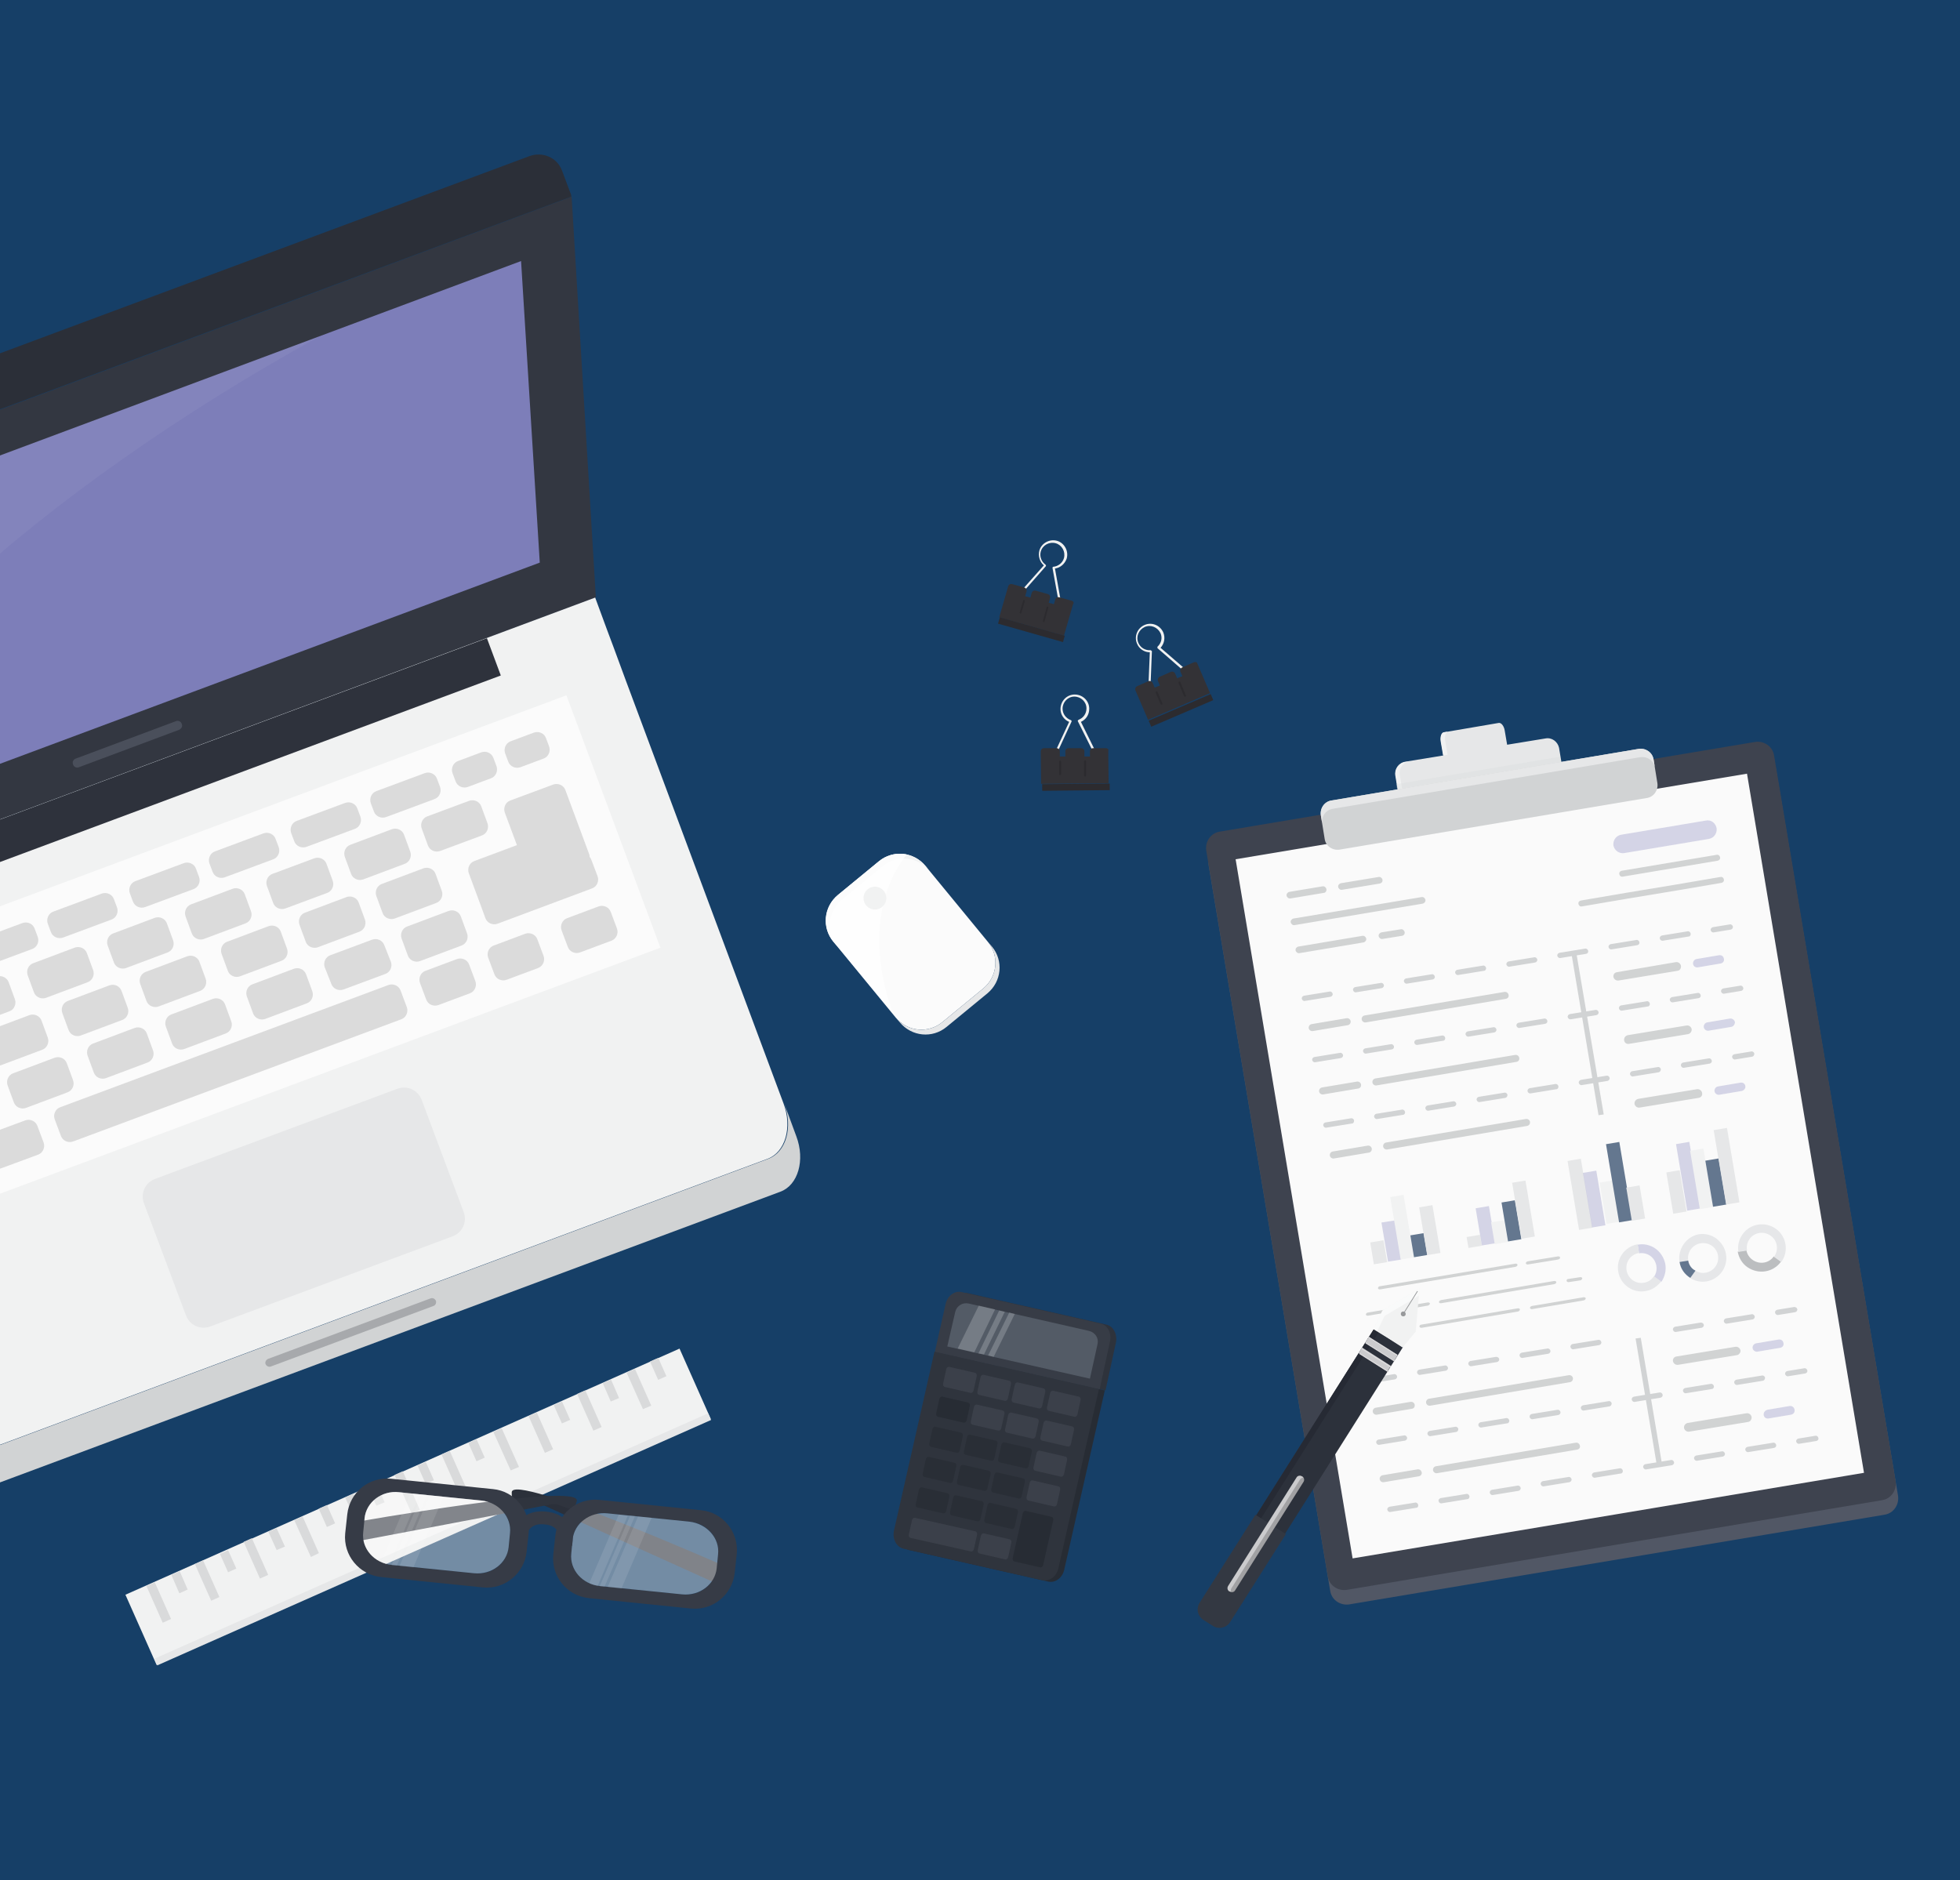 <?xml version="1.0" encoding="utf-8"?>
<!-- Generator: Adobe Illustrator 17.1.0, SVG Export Plug-In . SVG Version: 6.00 Build 0)  -->
<!DOCTYPE svg PUBLIC "-//W3C//DTD SVG 1.1//EN" "http://www.w3.org/Graphics/SVG/1.1/DTD/svg11.dtd">
<svg version="1.1" id="Capa_1" xmlns="http://www.w3.org/2000/svg" xmlns:xlink="http://www.w3.org/1999/xlink" x="0px" y="0px"
	 width="566.1px" height="543px" viewBox="0 0 566.1 543" enable-background="new 0 0 566.1 543" xml:space="preserve">
<rect x="0" y="0" width="566.1" height="543" fill="#808080" stroke="none"/>
<g>
	<defs>
		<rect id="SVGID_1_" width="1285" height="543"/>
	</defs>
	<clipPath id="SVGID_2_">
		<use xlink:href="#SVGID_1_"  overflow="visible"/>
	</clipPath>
	<rect clip-path="url(#SVGID_2_)" fill="#163F67" width="569" height="543"/>
	<g clip-path="url(#SVGID_2_)">
		<g>
			<g>
				<path fill="#FBFBFB" d="M258.7,293.9c3.4,4.1,9.4,4.7,13.5,1.3l11.8-9.7c4.1-3.4,4.7-9.4,1.3-13.5l-18-21.9
					c-3.4-4.1-9.4-4.7-13.5-1.3l-11.8,9.7c-4.1,3.4-4.7,9.4-1.3,13.5L258.7,293.9z"/>
				<g>
					<path fill="#F1F2F2" d="M253.8,248.8l-11.8,9.7c-4.1,3.4-4.7,9.4-1.3,13.5l1.2,1.4c-3.4-4.1-2.8-10.1,1.3-13.5l11.8-9.7
						c4.1-3.4,10.1-2.8,13.5,1.3l-1.2-1.4C263.9,246,257.9,245.4,253.8,248.8z"/>
					<path fill="#E6E7E8" d="M284,285.5l-11.8,9.7c-4.1,3.4-10.1,2.8-13.5-1.3l1.2,1.4c3.4,4.1,9.4,4.7,13.5,1.3l11.8-9.7
						c4.1-3.4,4.7-9.4,1.3-13.5l-1.2-1.4C288.7,276.1,288.1,282.1,284,285.5z"/>
				</g>
				<g opacity="0.8">
					<path fill="#FFFFFF" d="M261.9,246.8c-2.7-0.6-5.7,0.1-8,2l-11.8,9.7c-4.1,3.4-4.7,9.4-1.3,13.5l17.1,20.7
						C251.6,275.3,252.8,258,261.9,246.8z"/>
				</g>
				<circle fill="#F1F2F2" cx="252.7" cy="259.4" r="3.3"/>
			</g>
			<g>
				
					<rect x="109.8" y="347.8" transform="matrix(0.406 0.914 -0.914 0.406 469.576 147.954)" fill="#F1F2F2" width="22.2" height="175.1"/>
				<g>
					<g>
						<polygon fill="#D9DADB" points="49.4,467.6 44.7,457 42.3,458.1 47,468.7 						"/>
					</g>
					<g>
						
							<rect x="68.3" y="449" transform="matrix(0.406 0.914 -0.914 0.406 455.404 199.556)" fill="#D9DADB" width="11.6" height="2.6"/>
					</g>
					<g>
						<polygon fill="#D9DADB" points="92.1,448.6 87.4,438 85,439.1 89.8,449.7 						"/>
					</g>
					<g>
						
							<rect x="97.5" y="436" transform="matrix(0.406 0.914 -0.914 0.406 460.992 165.319)" fill="#D9DADB" width="11.6" height="2.6"/>
					</g>
					<g>
						
							<rect x="111.6" y="429.9" transform="matrix(0.406 0.914 -0.914 0.406 463.945 148.407)" fill="#D9DADB" width="12.2" height="2.6"/>
					</g>
					<g>
						
							<rect x="125.1" y="423.9" transform="matrix(0.406 0.914 -0.914 0.406 466.543 132.591)" fill="#D9DADB" width="12.2" height="2.6"/>
					</g>
					<g>
						<polygon fill="#D9DADB" points="149.9,423.7 144.9,412.5 142.5,413.6 147.5,424.7 						"/>
					</g>
					<g>
						
							<rect x="54.2" y="455.3" transform="matrix(0.406 0.914 -0.914 0.406 452.8 216.29)" fill="#D9DADB" width="11.6" height="2.6"/>
					</g>
					<g>
						<polygon fill="#D9DADB" points="54.2,459.1 51.9,453.8 49.5,454.9 51.8,460.2 						"/>
					</g>
					<g>
						
							<rect x="63.1" y="449.4" transform="matrix(0.407 0.914 -0.914 0.407 450.963 207.171)" fill="#D9DADB" width="5.8" height="2.6"/>
					</g>
					<g>
						<polygon fill="#D9DADB" points="82.3,446.7 79.9,441.4 77.5,442.4 79.9,447.7 						"/>
					</g>
					<g>
						
							<rect x="91.7" y="436.7" transform="matrix(0.406 0.914 -0.914 0.406 456.35 173.578)" fill="#D9DADB" width="5.8" height="2.6"/>
					</g>
					<g>
						<polygon fill="#D9DADB" points="111.1,433.9 108.7,428.6 106.3,429.6 108.7,434.9 						"/>
					</g>
					<g>
						
							<rect x="120.1" y="424.1" transform="matrix(0.406 0.914 -0.914 0.406 461.846 140.297)" fill="#D9DADB" width="5.8" height="2.6"/>
					</g>
					<g>
						
							<rect x="134.8" y="417.6" transform="matrix(0.406 0.914 -0.914 0.406 464.604 122.953)" fill="#D9DADB" width="5.8" height="2.6"/>
					</g>
				</g>
				<g>
					<g>
						
							<rect x="150.5" y="412.5" transform="matrix(0.406 0.914 -0.914 0.406 470.968 102.95)" fill="#D9DADB" width="11.6" height="2.6"/>
					</g>
					<g>
						<polygon fill="#D9DADB" points="188.1,406 183.4,395.4 181,396.5 185.7,407 						"/>
					</g>
					<g>
						
							<rect x="164.6" y="406.2" transform="matrix(0.406 0.914 -0.914 0.406 473.493 86.2)" fill="#D9DADB" width="11.6" height="2.6"/>
					</g>
					<g>
						
							<rect x="159.4" y="406.6" transform="matrix(0.406 0.914 -0.914 0.406 469.232 94.012)" fill="#D9DADB" width="5.8" height="2.6"/>
					</g>
					<g>
						<polygon fill="#D9DADB" points="178.8,403.8 176.5,398.5 174.1,399.5 176.4,404.8 						"/>
					</g>
					<g>
						
							<rect x="187.4" y="394.2" transform="matrix(0.406 0.914 -0.914 0.406 474.332 60.858)" fill="#D9DADB" width="5.8" height="2.6"/>
					</g>
				</g>
				
					<rect x="124" y="357" transform="matrix(-0.405 -0.914 0.914 -0.405 -230.647 738.93)" fill="#E6E7E8" width="2.1" height="175"/>
			</g>
			<g>
				<g>
					<path fill="#2E333C" d="M322.3,387.8c0.5-2.4-0.7-4.7-2.7-5.2l-40.1-9.1c-2.1-0.5-4.2,1.1-4.7,3.5l-3.1,13.8l47.6,10.8
						L322.3,387.8z"/>
					<path fill="#272C34" d="M271.6,390.8l-11.7,51.7c-0.5,2.4,0.7,4.7,2.7,5.2l40.1,9.1c2.1,0.5,4.2-1.1,4.7-3.5l11.7-51.7
						L271.6,390.8z"/>
				</g>
				<g>
					<path fill="#373C46" d="M320.6,387.4c0.5-2.4-0.7-4.7-2.7-5.1l-40.1-9.1c-2.1-0.5-4.2,1.1-4.7,3.5l-3.1,13.8l47.6,10.8
						L320.6,387.4z"/>
					<path fill="#535B66" d="M317,388.2c0.4-1.7-0.7-3.4-2.5-3.8l-34.7-7.9c-1.8-0.4-3.5,0.7-3.9,2.4l-2.3,10l41.2,9.3L317,388.2z"
						/>
					<path fill="#2F343D" d="M269.9,390.4l-11.7,51.7c-0.5,2.4,0.7,4.7,2.7,5.2l40.1,9.1c2.1,0.5,4.2-1.1,4.7-3.5l11.7-51.7
						L269.9,390.4z"/>
					<g opacity="0.2">
						<polygon fill="#FFFFFF" points="281.4,390.6 276.6,389.5 282.7,377.1 287.4,378.2 						"/>
						<polygon fill="#FFFFFF" points="284.2,391.2 282.6,390.9 288.6,378.5 290.2,378.9 						"/>
						<polygon fill="#FFFFFF" points="287,391.9 285.4,391.5 291.5,379.1 293.1,379.5 						"/>
					</g>
					<g>
						<path fill="#3B404A" d="M272.4,399.6c-0.1,0.5,0.1,0.9,0.5,1l7.4,1.7c0.4,0.1,0.8-0.2,0.9-0.7l0.9-4.1c0.1-0.5-0.1-0.9-0.5-1
							l-7.4-1.7c-0.4-0.1-0.8,0.2-0.9,0.7L272.4,399.6z"/>
						<path fill="#3B404A" d="M282.3,401.9c-0.1,0.5,0.1,0.9,0.5,1l7.4,1.7c0.4,0.1,0.8-0.2,0.9-0.7l0.9-4.1c0.1-0.5-0.1-0.9-0.5-1
							l-7.4-1.7c-0.4-0.1-0.8,0.2-0.9,0.7L282.3,401.9z"/>
						<path fill="#3B404A" d="M292.2,404.1c-0.1,0.5,0.1,0.9,0.5,1l7.4,1.7c0.4,0.1,0.8-0.2,0.9-0.7l0.9-4.1c0.1-0.5-0.1-0.9-0.5-1
							l-7.4-1.7c-0.4-0.1-0.8,0.2-0.9,0.7L292.2,404.1z"/>
						<path fill="#3B404A" d="M302.4,406.5c-0.1,0.5,0.1,0.9,0.5,1l7.4,1.7c0.4,0.1,0.8-0.2,0.9-0.7l0.9-4.1c0.1-0.5-0.1-0.9-0.5-1
							l-7.4-1.7c-0.4-0.1-0.8,0.2-0.9,0.7L302.4,406.5z"/>
						<path fill="#272C34" d="M270.4,408.2c-0.1,0.5,0.1,0.9,0.5,1l7.4,1.7c0.4,0.1,0.8-0.2,0.9-0.7l0.9-4.1c0.1-0.5-0.1-0.9-0.5-1
							l-7.4-1.7c-0.4-0.1-0.8,0.2-0.9,0.7L270.4,408.2z"/>
						<path fill="#3B404A" d="M280.4,410.5c-0.1,0.5,0.1,0.9,0.5,1l7.4,1.7c0.4,0.1,0.8-0.2,0.9-0.7l0.9-4.1c0.1-0.5-0.1-0.9-0.5-1
							l-7.4-1.7c-0.4-0.1-0.8,0.2-0.9,0.7L280.4,410.5z"/>
						<path fill="#3B404A" d="M290.3,412.8c-0.1,0.5,0.1,0.9,0.5,1l7.4,1.7c0.4,0.1,0.8-0.2,0.9-0.7l0.9-4.1c0.1-0.5-0.1-0.9-0.5-1
							l-7.4-1.7c-0.4-0.1-0.8,0.2-0.9,0.7L290.3,412.8z"/>
						<path fill="#3B404A" d="M300.5,415.1c-0.1,0.5,0.1,0.9,0.5,1l7.4,1.7c0.4,0.1,0.8-0.2,0.9-0.7l0.9-4.1c0.1-0.5-0.1-0.9-0.5-1
							l-7.4-1.7c-0.4-0.1-0.8,0.2-0.9,0.7L300.5,415.1z"/>
						<path fill="#292E36" d="M268.4,416.9c-0.1,0.5,0.1,0.9,0.5,1l7.4,1.7c0.4,0.1,0.8-0.2,0.9-0.7l0.9-4.1c0.1-0.5-0.1-0.9-0.5-1
							l-7.4-1.7c-0.4-0.1-0.8,0.2-0.9,0.7L268.4,416.9z"/>
						<path fill="#292E36" d="M278.4,419.2c-0.1,0.5,0.1,0.9,0.5,1l7.4,1.7c0.4,0.1,0.8-0.2,0.9-0.7l0.9-4.1c0.1-0.5-0.1-0.9-0.5-1
							l-7.4-1.7c-0.4-0.1-0.8,0.2-0.9,0.7L278.4,419.2z"/>
						<path fill="#292E36" d="M288.3,421.4c-0.1,0.5,0.1,0.9,0.5,1l7.4,1.7c0.4,0.1,0.8-0.2,0.9-0.7l0.9-4.1c0.1-0.5-0.1-0.9-0.5-1
							l-7.4-1.7c-0.4-0.1-0.8,0.2-0.9,0.7L288.3,421.4z"/>
						<path fill="#3B404A" d="M298.5,423.8c-0.1,0.5,0.1,0.9,0.5,1l7.4,1.7c0.4,0.1,0.8-0.2,0.9-0.7l0.9-4.1c0.1-0.5-0.1-0.9-0.5-1
							l-7.4-1.7c-0.4-0.1-0.8,0.2-0.9,0.7L298.5,423.8z"/>
						<path fill="#292E36" d="M266.5,425.6c-0.1,0.5,0.1,0.9,0.5,1l7.4,1.7c0.4,0.1,0.8-0.2,0.9-0.7l0.9-4.1c0.1-0.5-0.1-0.9-0.5-1
							l-7.4-1.7c-0.4-0.1-0.8,0.2-0.9,0.7L266.5,425.6z"/>
						<path fill="#292E36" d="M276.4,427.9c-0.1,0.5,0.1,0.9,0.5,1l7.4,1.7c0.4,0.1,0.8-0.2,0.9-0.7l0.9-4.1c0.1-0.5-0.1-0.9-0.5-1
							l-7.4-1.7c-0.4-0.1-0.8,0.2-0.9,0.7L276.4,427.9z"/>
						<path fill="#292E36" d="M286.3,430.1c-0.1,0.5,0.1,0.9,0.5,1l7.4,1.7c0.4,0.1,0.8-0.2,0.9-0.7l0.9-4.1c0.1-0.5-0.1-0.9-0.5-1
							l-7.4-1.7c-0.4-0.1-0.8,0.2-0.9,0.7L286.3,430.1z"/>
						<path fill="#3B404A" d="M296.5,432.4c-0.1,0.5,0.1,0.9,0.5,1l7.4,1.7c0.4,0.1,0.8-0.2,0.9-0.7l0.9-4.1c0.1-0.5-0.1-0.9-0.5-1
							l-7.4-1.7c-0.4-0.1-0.8,0.2-0.9,0.7L296.5,432.4z"/>
						<path fill="#292E36" d="M264.5,434.4c-0.1,0.5,0.1,0.9,0.5,1l7.4,1.7c0.4,0.1,0.8-0.2,0.9-0.7l0.9-4.1c0.1-0.5-0.1-0.9-0.5-1
							l-7.4-1.7c-0.4-0.1-0.8,0.2-0.9,0.7L264.5,434.4z"/>
						<path fill="#292E36" d="M274.4,436.7c-0.1,0.5,0.1,0.9,0.5,1l7.4,1.7c0.4,0.1,0.8-0.2,0.9-0.7l0.9-4.1c0.1-0.5-0.1-0.9-0.5-1
							l-7.4-1.7c-0.4-0.1-0.8,0.2-0.9,0.7L274.4,436.7z"/>
						<path fill="#292E36" d="M284.3,438.9c-0.1,0.5,0.1,0.9,0.5,1l7.4,1.7c0.4,0.1,0.8-0.2,0.9-0.7l0.9-4.1c0.1-0.5-0.1-0.9-0.5-1
							l-7.4-1.7c-0.4-0.1-0.8,0.2-0.9,0.7L284.3,438.9z"/>
						<path fill="#3B404A" d="M262.5,443.2c-0.1,0.5,0.1,0.9,0.5,1l17.4,3.9c0.4,0.1,0.8-0.2,0.9-0.7l0.9-4.1c0.1-0.5-0.1-0.9-0.5-1
							l-17.4-3.9c-0.4-0.1-0.8,0.2-0.9,0.7L262.5,443.2z"/>
						<path fill="#3B404A" d="M282.4,447.7c-0.1,0.5,0.1,0.9,0.5,1l7.4,1.7c0.4,0.1,0.8-0.2,0.9-0.7l0.9-4.1c0.1-0.5-0.1-0.9-0.5-1
							l-7.4-1.7c-0.4-0.1-0.8,0.2-0.9,0.7L282.4,447.7z"/>
						<path fill="#272C34" d="M292.5,450c-0.1,0.5,0.1,0.9,0.5,1l7.4,1.7c0.4,0.1,0.8-0.2,0.9-0.7l2.9-12.9c0.1-0.5-0.1-0.9-0.5-1
							l-7.4-1.7c-0.4-0.1-0.8,0.2-0.9,0.7L292.5,450z"/>
					</g>
				</g>
			</g>
			<g>
				<path fill="#F1F2F2" d="M316.5,217.2l-4.3-8.7c1.5-0.7,2.4-2.1,2.4-3.8c0-2.3-1.9-4.1-4.2-4.1c-2.3,0-4.1,1.9-4.1,4.2
					c0,1.6,1,3.1,2.5,3.7l-4.1,8.8c-0.1,0.2,0,0.4,0.2,0.4c0,0,0.1,0,0.1,0c0.1,0,0.2-0.1,0.3-0.2l4.2-9.1c0,0,0,0,0,0c0,0,0,0,0,0
					c0,0,0-0.1,0-0.1c0,0,0-0.1,0-0.1c0,0-0.1-0.1-0.1-0.1c0,0,0-0.1-0.1-0.1c0,0,0,0,0,0c0,0,0,0,0,0c-1.4-0.5-2.4-1.8-2.4-3.3
					c0-1.9,1.5-3.5,3.4-3.5c1.9,0,3.5,1.5,3.5,3.4c0,1.5-0.9,2.8-2.3,3.3c0,0,0,0,0,0c0,0,0,0,0,0c0,0,0,0.1-0.1,0.1
					c0,0-0.1,0.1-0.1,0.1c0,0,0,0.1,0,0.1c0,0,0,0.1,0,0.1c0,0,0,0,0,0c0,0,0,0,0,0l4.5,9c0.1,0.1,0.2,0.2,0.3,0.2c0,0,0.1,0,0.1,0
					C316.5,217.5,316.5,217.3,316.5,217.2z"/>
				<g>
					<path fill="#333236" d="M319.4,216.1l-3.7,0c-0.5,0-0.9,0.4-0.9,0.9l0,1.5l-1.6,0l0-1.5c0-0.5-0.4-0.9-0.9-0.9l-3.7,0
						c-0.5,0-0.9,0.4-0.9,0.9l0,1.5l-1.6,0l0-1.5c0-0.5-0.4-0.9-0.9-0.9l-3.7,0c-0.5,0-0.9,0.4-0.9,0.9l0,1.5l0.1,7.9l19.5-0.2
						l-0.1-7.9l0-1.5C320.3,216.5,319.9,216.1,319.4,216.1z"/>
					
						<rect x="301" y="226.4" transform="matrix(1 -9.987212e-03 9.987212e-03 1 -2.255 3.114)" fill="#2C2B2F" width="19.5" height="1.9"/>
				</g>
				<g>
					<g>
						<path fill="#2C2B2F" d="M306.2,223.9c-0.2,0-0.3-0.1-0.3-0.3l0-3.6c0-0.2,0.1-0.3,0.3-0.3c0.2,0,0.3,0.1,0.3,0.3l0,3.6
							C306.5,223.7,306.4,223.8,306.2,223.9z"/>
					</g>
					<g>
						<path fill="#2C2B2F" d="M313.4,224.3c-0.2,0-0.3-0.1-0.3-0.3l0-4.1c0-0.2,0.1-0.3,0.3-0.3c0.2,0,0.3,0.1,0.3,0.3l0,4.1
							C313.7,224.2,313.5,224.3,313.4,224.3z"/>
					</g>
				</g>
			</g>
			<g>
				<path fill="#F1F2F2" d="M342.5,193.4l-7.3-6.3c1.1-1.2,1.4-2.9,0.8-4.4c-0.9-2.1-3.3-3.1-5.4-2.2c-2.1,0.9-3.1,3.3-2.2,5.4
					c0.6,1.5,2.1,2.5,3.7,2.5l-0.4,9.7c0,0.2,0.1,0.3,0.3,0.3c0,0,0.1,0,0.1,0c0.1,0,0.2-0.2,0.2-0.3l0.4-10c0,0,0,0,0,0
					c0,0,0,0,0,0c0,0,0-0.1-0.1-0.1c0,0,0-0.1-0.1-0.1c0,0-0.1,0-0.1-0.1c0,0-0.1,0-0.1,0c0,0,0,0,0,0c0,0,0,0,0,0
					c-1.5,0.1-2.9-0.7-3.5-2.1c-0.8-1.8,0.1-3.8,1.8-4.6c1.8-0.8,3.8,0.1,4.6,1.8c0.6,1.4,0.2,2.9-0.9,3.9c0,0,0,0,0,0c0,0,0,0,0,0
					c0,0,0,0.1,0,0.1c0,0,0,0.1,0,0.1c0,0,0,0.1,0,0.1c0,0,0,0.1,0,0.1c0,0,0,0,0,0c0,0,0,0,0,0l7.6,6.6c0.1,0.1,0.2,0.1,0.3,0.1
					c0,0,0.1,0,0.1-0.1C342.6,193.7,342.6,193.5,342.5,193.4z"/>
				<g>
					<path fill="#333236" d="M344.8,191.3l-3.4,1.5c-0.4,0.2-0.6,0.7-0.5,1.1l0.6,1.4l-1.5,0.6l-0.6-1.4c-0.2-0.4-0.7-0.6-1.1-0.5
						l-3.4,1.5c-0.4,0.2-0.6,0.7-0.5,1.1l0.6,1.4l-1.5,0.6l-0.6-1.4c-0.2-0.4-0.7-0.6-1.1-0.5l-3.4,1.5c-0.4,0.2-0.6,0.7-0.5,1.1
						l0.6,1.4l3.1,7.2l17.9-7.7l-3.1-7.2l-0.6-1.4C345.8,191.3,345.3,191.1,344.8,191.3z"/>
					
						<rect x="331.4" y="204.1" transform="matrix(0.919 -0.394 0.394 0.919 -53.214 151.16)" fill="#2C2B2F" width="19.5" height="1.9"/>
				</g>
				<g>
					<g>
						<path fill="#2C2B2F" d="M335.6,203.5c-0.1,0.1-0.3,0-0.4-0.1l-1.4-3.3c-0.1-0.1,0-0.3,0.1-0.4c0.1-0.1,0.3,0,0.4,0.1l1.4,3.3
							C335.8,203.3,335.8,203.5,335.6,203.5z"/>
					</g>
					<g>
						<path fill="#2C2B2F" d="M342.4,201.2c-0.1,0.1-0.3,0-0.4-0.1l-1.6-3.8c-0.1-0.1,0-0.3,0.1-0.4c0.1-0.1,0.3,0,0.4,0.1l1.6,3.8
							C342.6,201,342.6,201.1,342.4,201.2z"/>
					</g>
				</g>
			</g>
			<g>
				<path fill="#F1F2F2" d="M306.4,173.7l-1.7-9.5c1.6-0.2,2.9-1.4,3.4-2.9c0.6-2.2-0.7-4.5-2.8-5.1c-2.2-0.6-4.5,0.7-5.1,2.8
					c-0.4,1.6,0.1,3.3,1.3,4.3l-6.4,7.2c-0.1,0.1-0.1,0.3,0,0.5c0,0,0.1,0.1,0.1,0.1c0.1,0,0.2,0,0.3-0.1l6.6-7.5c0,0,0,0,0,0
					c0,0,0,0,0,0c0,0,0-0.1,0-0.1c0,0,0-0.1,0-0.1c0,0,0-0.1-0.1-0.1c0,0,0-0.1,0-0.1c0,0,0,0,0,0c0,0,0,0,0,0
					c-1.2-0.8-1.8-2.4-1.4-3.8c0.5-1.8,2.4-2.9,4.3-2.4c1.8,0.5,2.9,2.4,2.4,4.3c-0.4,1.4-1.7,2.4-3.1,2.5c0,0,0,0,0,0c0,0,0,0,0,0
					c0,0-0.1,0-0.1,0.1c0,0-0.1,0-0.1,0.1c0,0,0,0.1,0,0.1c0,0,0,0.1,0,0.1c0,0,0,0,0,0c0,0,0,0,0,0l1.8,9.9c0,0.1,0.1,0.2,0.2,0.3
					c0,0,0.1,0,0.1,0C306.3,174,306.4,173.8,306.4,173.7z"/>
				<g>
					<path fill="#333236" d="M309.5,173.5l-3.6-1c-0.5-0.1-0.9,0.1-1.1,0.6l-0.4,1.4l-1.5-0.4l0.4-1.4c0.1-0.5-0.1-0.9-0.6-1.1
						l-3.6-1c-0.5-0.1-0.9,0.1-1.1,0.6l-0.4,1.4l-1.5-0.4l0.4-1.4c0.1-0.5-0.1-0.9-0.6-1.1l-3.6-1c-0.5-0.1-0.9,0.1-1.1,0.6
						l-0.4,1.4l-2.2,7.6l18.7,5.3l2.2-7.6l0.4-1.4C310.3,174.1,310,173.6,309.5,173.5z"/>
					
						<rect x="288.2" y="180.9" transform="matrix(0.962 0.273 -0.273 0.962 60.916 -74.402)" fill="#2C2B2F" width="19.5" height="1.9"/>
				</g>
				<g>
					<g>
						<path fill="#2C2B2F" d="M294.7,177.2c-0.2,0-0.2-0.2-0.2-0.3l1-3.4c0-0.2,0.2-0.2,0.3-0.2c0.1,0,0.2,0.2,0.2,0.3l-1,3.5
							C295,177.2,294.8,177.2,294.7,177.2z"/>
					</g>
					<g>
						<path fill="#2C2B2F" d="M301.4,179.7c-0.1,0-0.2-0.2-0.2-0.3l1.1-4c0-0.2,0.2-0.2,0.3-0.2c0.2,0,0.2,0.2,0.2,0.3l-1.1,4
							C301.7,179.6,301.6,179.7,301.4,179.7z"/>
					</g>
				</g>
			</g>
			<g>
				<path fill="#515765" d="M384.2,459.5c0.4,2.6,2.9,4.3,5.5,3.9l154.6-25.9c2.6-0.4,4.3-2.9,3.9-5.5L513,222.5
					c-0.4-2.6-2.9-4.3-5.5-3.9L353,244.5c-2.6,0.4-4.3,2.9-3.9,5.5L384.2,459.5z"/>
				<path fill="#3E434F" d="M383.5,455.3c0.4,2.6,2.9,4.3,5.5,3.9l154.6-25.9c2.6-0.4,4.3-2.9,3.9-5.5l-35.1-209.6
					c-0.4-2.6-2.9-4.3-5.5-3.9l-154.6,25.9c-2.6,0.4-4.3,2.9-3.9,5.5L383.5,455.3z"/>
				
					<rect x="372.9" y="234.4" transform="matrix(0.986 -0.165 0.165 0.986 -49.477 78.59)" fill="#FAFAFA" width="149.8" height="204.8"/>
				<g>
					<g>
						<g>
							<path fill="#D1D3D3" d="M382.3,257.9l-9.6,1.6c-0.5,0.1-1-0.3-1.1-0.8c-0.1-0.5,0.3-1,0.8-1.1l9.6-1.6c0.5-0.1,1,0.3,1.1,0.8
								C383.2,257.4,382.8,257.9,382.3,257.9z"/>
						</g>
						<g>
							<path fill="#D1D3D3" d="M398.5,255.2l-10.9,1.8c-0.5,0.1-1-0.3-1.1-0.8c-0.1-0.5,0.3-1,0.8-1.1l10.9-1.8
								c0.5-0.1,1,0.3,1.1,0.8C399.4,254.7,399,255.1,398.5,255.2z"/>
						</g>
						<g>
							<path fill="#D1D3D3" d="M410.9,261l-37,6.2c-0.5,0.1-1-0.3-1.1-0.8c-0.1-0.5,0.3-1,0.8-1.1l37-6.2c0.5-0.1,1,0.3,1.1,0.8
								C411.8,260.4,411.4,260.9,410.9,261z"/>
						</g>
						<g>
							<path fill="#D1D3D3" d="M393.8,272.2l-18.5,3.1c-0.5,0.1-1-0.3-1.1-0.8c-0.1-0.5,0.3-1,0.8-1.1l18.5-3.1
								c0.5-0.1,1,0.3,1.1,0.8C394.7,271.6,394.3,272.1,393.8,272.2z"/>
						</g>
						<g>
							<path fill="#D1D3D3" d="M404.9,270.3l-5.6,0.9c-0.5,0.1-1-0.3-1.1-0.8c-0.1-0.5,0.3-1,0.8-1.1l5.6-0.9c0.5-0.1,1,0.3,1.1,0.8
								C405.8,269.7,405.5,270.2,404.9,270.3z"/>
						</g>
					</g>
					<g>
						<path fill="#D1D3D4" d="M499.9,268.5l-4.9,0.8c-0.4,0.1-0.8-0.2-0.9-0.6c-0.1-0.4,0.2-0.8,0.6-0.9l4.9-0.8
							c0.4-0.1,0.8,0.2,0.9,0.6C500.6,268,500.3,268.4,499.9,268.5z M487.7,270.5l-7.4,1.2c-0.4,0.1-0.8-0.2-0.9-0.6
							c-0.1-0.4,0.2-0.8,0.6-0.9l7.4-1.2c0.4-0.1,0.8,0.2,0.9,0.6C488.4,270.1,488.1,270.5,487.7,270.5z M472.9,273l-7.4,1.2
							c-0.4,0.1-0.8-0.2-0.9-0.6c-0.1-0.4,0.2-0.8,0.6-0.9l7.4-1.2c0.4-0.1,0.8,0.2,0.9,0.6C473.6,272.6,473.3,272.9,472.9,273z
							 M458.1,275.5l-7.4,1.2c-0.4,0.1-0.8-0.2-0.9-0.6c-0.1-0.4,0.2-0.8,0.6-0.9l7.4-1.2c0.4-0.1,0.8,0.2,0.9,0.6
							C458.8,275,458.6,275.4,458.1,275.5z M443.4,278l-7.4,1.2c-0.4,0.1-0.8-0.2-0.9-0.6c-0.1-0.4,0.2-0.8,0.6-0.9l7.4-1.2
							c0.4-0.1,0.8,0.2,0.9,0.6C444.1,277.5,443.8,277.9,443.4,278z M428.6,280.4l-7.4,1.2c-0.4,0.1-0.8-0.2-0.9-0.6
							c-0.1-0.4,0.2-0.8,0.6-0.9l7.4-1.2c0.4-0.1,0.8,0.2,0.9,0.6C429.3,280,429,280.4,428.6,280.4z M413.8,282.9l-7.4,1.2
							c-0.4,0.1-0.8-0.2-0.9-0.6c-0.1-0.4,0.2-0.8,0.6-0.9l7.4-1.2c0.4-0.1,0.8,0.2,0.9,0.6C414.5,282.5,414.2,282.8,413.8,282.9z
							 M399.1,285.4l-7.4,1.2c-0.4,0.1-0.8-0.2-0.9-0.6c-0.1-0.4,0.2-0.8,0.6-0.9l7.4-1.2c0.4-0.1,0.8,0.2,0.9,0.6
							C399.8,284.9,399.5,285.3,399.1,285.4z M384.3,287.9l-7.4,1.2c-0.4,0.1-0.8-0.2-0.9-0.6c-0.1-0.4,0.2-0.8,0.6-0.9l7.4-1.2
							c0.4-0.1,0.8,0.2,0.9,0.6C385,287.4,384.7,287.8,384.3,287.9z"/>
					</g>
					<g>
						<path fill="#D1D3D4" d="M502.9,286.2L498,287c-0.4,0.1-0.8-0.2-0.9-0.6c-0.1-0.4,0.2-0.8,0.6-0.9l4.9-0.8
							c0.4-0.1,0.8,0.2,0.9,0.6C503.6,285.8,503.3,286.1,502.9,286.2z M490.6,288.3l-7.4,1.2c-0.4,0.1-0.8-0.2-0.9-0.6
							c-0.1-0.4,0.2-0.8,0.6-0.9l7.4-1.2c0.4-0.1,0.8,0.2,0.9,0.6C491.3,287.8,491.1,288.2,490.6,288.3z M475.9,290.7l-7.4,1.2
							c-0.4,0.1-0.8-0.2-0.9-0.6c-0.1-0.4,0.2-0.8,0.6-0.9l7.4-1.2c0.4-0.1,0.8,0.2,0.9,0.6C476.6,290.3,476.3,290.7,475.9,290.7z
							 M461.1,293.2l-7.4,1.2c-0.4,0.1-0.8-0.2-0.9-0.6c-0.1-0.4,0.2-0.8,0.6-0.9l7.4-1.2c0.4-0.1,0.8,0.2,0.9,0.6
							C461.8,292.7,461.5,293.1,461.1,293.2z M446.3,295.7l-7.4,1.2c-0.4,0.1-0.8-0.2-0.9-0.6c-0.1-0.4,0.2-0.8,0.6-0.9l7.4-1.2
							c0.4-0.1,0.8,0.2,0.9,0.6C447,295.2,446.8,295.6,446.3,295.7z M431.6,298.2l-7.4,1.2c-0.4,0.1-0.8-0.2-0.9-0.6
							c-0.1-0.4,0.2-0.8,0.6-0.9l7.4-1.2c0.4-0.1,0.8,0.2,0.9,0.6C432.3,297.7,432,298.1,431.6,298.2z M416.8,300.6l-7.4,1.2
							c-0.4,0.1-0.8-0.2-0.9-0.6c-0.1-0.4,0.2-0.8,0.6-0.9l7.4-1.2c0.4-0.1,0.8,0.2,0.9,0.6C417.5,300.2,417.2,300.6,416.8,300.6z
							 M402,303.1l-7.4,1.2c-0.4,0.1-0.8-0.2-0.9-0.6c-0.1-0.4,0.2-0.8,0.6-0.9l7.4-1.2c0.4-0.1,0.8,0.2,0.9,0.6
							C402.7,302.6,402.5,303,402,303.1z M387.3,305.6l-7.4,1.2c-0.4,0.1-0.8-0.2-0.9-0.6c-0.1-0.4,0.2-0.8,0.6-0.9l7.4-1.2
							c0.4-0.1,0.8,0.2,0.9,0.6C388,305.1,387.7,305.5,387.3,305.6z"/>
					</g>
					<g>
						<path fill="#D1D3D4" d="M506.1,305.2l-4.9,0.8c-0.4,0.1-0.8-0.2-0.9-0.6c-0.1-0.4,0.2-0.8,0.6-0.9l4.9-0.8
							c0.4-0.1,0.8,0.2,0.9,0.6C506.7,304.7,506.5,305.1,506.1,305.2z M493.8,307.2l-7.4,1.2c-0.4,0.1-0.8-0.2-0.9-0.6
							c-0.1-0.4,0.2-0.8,0.6-0.9l7.4-1.2c0.4-0.1,0.8,0.2,0.9,0.6C494.5,306.8,494.2,307.1,493.8,307.2z M479.1,309.7l-7.4,1.2
							c-0.4,0.1-0.8-0.2-0.9-0.6c-0.1-0.4,0.2-0.8,0.6-0.9l7.4-1.2c0.4-0.1,0.8,0.2,0.9,0.6C479.7,309.2,479.5,309.6,479.1,309.7z
							 M464.3,312.2l-7.4,1.2c-0.4,0.1-0.8-0.2-0.9-0.6c-0.1-0.4,0.2-0.8,0.6-0.9l7.4-1.2c0.4-0.1,0.8,0.2,0.9,0.6
							C465,311.7,464.7,312.1,464.3,312.2z M449.5,314.6l-7.4,1.2c-0.4,0.1-0.8-0.2-0.9-0.6c-0.1-0.4,0.2-0.8,0.6-0.9l7.4-1.2
							c0.4-0.1,0.8,0.2,0.9,0.6C450.2,314.2,449.9,314.6,449.5,314.6z M434.8,317.1l-7.4,1.2c-0.4,0.1-0.8-0.2-0.9-0.6
							c-0.1-0.4,0.2-0.8,0.6-0.9l7.4-1.2c0.4-0.1,0.8,0.2,0.9,0.6C435.4,316.6,435.2,317,434.8,317.1z M420,319.6l-7.4,1.2
							c-0.4,0.1-0.8-0.2-0.9-0.6c-0.1-0.4,0.2-0.8,0.6-0.9l7.4-1.2c0.4-0.1,0.8,0.2,0.9,0.6C420.7,319.1,420.4,319.5,420,319.6z
							 M405.2,322l-7.4,1.2c-0.4,0.1-0.8-0.2-0.9-0.6c-0.1-0.4,0.2-0.8,0.6-0.9l7.4-1.2c0.4-0.1,0.8,0.2,0.9,0.6
							C405.9,321.6,405.6,322,405.2,322z M390.5,324.5l-7.4,1.2c-0.4,0.1-0.8-0.2-0.9-0.6c-0.1-0.4,0.2-0.8,0.6-0.9l7.4-1.2
							c0.4-0.1,0.8,0.2,0.9,0.6C391.1,324.1,390.9,324.5,390.5,324.5z"/>
					</g>
					<path fill="#D1D3D4" d="M455.4,275.9c-0.1-0.4-0.4-0.6-0.8-0.5c-0.4,0.1-0.7,0.4-0.6,0.8l7.7,45.9l1.5-0.2L455.4,275.9z"/>
					<path fill="#D1D3D4" d="M478.4,422.4c0.1,0.4,0.5,0.7,0.9,0.6c0.4-0.1,0.7-0.5,0.6-0.9l-6-35.7l-1.5,0.2L478.4,422.4z"/>
					<path fill="#D1D3D4" d="M402.6,396.9l-7.4,1.2c-0.4,0.1-0.7,0.5-0.6,0.9c0.1,0.4,0.4,0.7,0.9,0.6l7.4-1.2
						c0.4-0.1,0.7-0.5,0.6-0.9C403.4,397.1,403,396.8,402.6,396.9z"/>
					<path fill="#D1D3D4" d="M505.9,379.6l-7.4,1.2c-0.4,0.1-0.7,0.5-0.6,0.9c0.1,0.4,0.5,0.7,0.9,0.6l7.4-1.2
						c0.4-0.1,0.7-0.5,0.6-0.9C506.7,379.8,506.3,379.5,505.9,379.6z"/>
					<path fill="#D1D3D4" d="M417.3,394.4l-7.4,1.2c-0.4,0.1-0.7,0.5-0.6,0.9c0.1,0.4,0.5,0.7,0.9,0.6l7.4-1.2
						c0.4-0.1,0.7-0.5,0.6-0.9C418.1,394.6,417.7,394.3,417.3,394.4z"/>
					<path fill="#D1D3D4" d="M432.1,391.9l-7.4,1.2c-0.4,0.1-0.7,0.5-0.6,0.9c0.1,0.4,0.5,0.7,0.9,0.6l7.4-1.2
						c0.4-0.1,0.7-0.5,0.6-0.9C432.9,392.1,432.5,391.9,432.1,391.9z"/>
					<path fill="#D1D3D4" d="M491.2,382l-7.4,1.2c-0.4,0.1-0.7,0.5-0.6,0.9c0.1,0.4,0.5,0.7,0.9,0.6l7.4-1.2
						c0.4-0.1,0.7-0.5,0.6-0.9C492,382.2,491.6,382,491.2,382z"/>
					<path fill="#D1D3D4" d="M518.2,377.5l-4.9,0.8c-0.4,0.1-0.7,0.5-0.6,0.9c0.1,0.4,0.5,0.7,0.9,0.6l4.9-0.8
						c0.4-0.1,0.7-0.5,0.6-0.9C519,377.7,518.6,377.5,518.2,377.5z"/>
					<path fill="#D1D3D4" d="M446.9,389.5l-7.4,1.2c-0.4,0.1-0.7,0.5-0.6,0.9c0.1,0.4,0.5,0.7,0.9,0.6l7.4-1.2
						c0.4-0.1,0.7-0.5,0.6-0.9C447.7,389.7,447.3,389.4,446.9,389.5z"/>
					<path fill="#D1D3D4" d="M461.6,387l-7.4,1.2c-0.4,0.1-0.7,0.5-0.6,0.9c0.1,0.4,0.5,0.7,0.9,0.6l7.4-1.2
						c0.4-0.1,0.7-0.5,0.6-0.9C462.4,387.2,462,386.9,461.6,387z"/>
					<g>
						<path fill="#D1D3D4" d="M521.4,396.7l-4.9,0.8c-0.4,0.1-0.8-0.2-0.9-0.6c-0.1-0.4,0.2-0.8,0.6-0.9l4.9-0.8
							c0.4-0.1,0.8,0.2,0.9,0.6C522.1,396.3,521.8,396.6,521.4,396.7z M509.2,398.8l-7.4,1.2c-0.4,0.1-0.8-0.2-0.9-0.6
							c-0.1-0.4,0.2-0.8,0.6-0.9l7.4-1.2c0.4-0.1,0.8,0.2,0.9,0.6C509.8,398.3,509.6,398.7,509.2,398.8z M494.4,401.2l-7.4,1.2
							c-0.4,0.1-0.8-0.2-0.9-0.6c-0.1-0.4,0.2-0.8,0.6-0.9l7.4-1.2c0.4-0.1,0.8,0.2,0.9,0.6C495.1,400.8,494.8,401.2,494.4,401.2z
							 M479.6,403.7l-7.4,1.2c-0.4,0.1-0.8-0.2-0.9-0.6c-0.1-0.4,0.2-0.8,0.6-0.9l7.4-1.2c0.4-0.1,0.8,0.2,0.9,0.6
							C480.3,403.3,480,403.6,479.6,403.7z M464.9,406.2l-7.4,1.2c-0.4,0.1-0.8-0.2-0.9-0.6c-0.1-0.4,0.2-0.8,0.6-0.9l7.4-1.2
							c0.4-0.1,0.8,0.2,0.9,0.6C465.5,405.7,465.3,406.1,464.9,406.2z M450.1,408.7l-7.4,1.2c-0.4,0.1-0.8-0.2-0.9-0.6
							c-0.1-0.4,0.2-0.8,0.6-0.9l7.4-1.2c0.4-0.1,0.8,0.2,0.9,0.6C450.8,408.2,450.5,408.6,450.1,408.7z M435.3,411.1l-7.4,1.2
							c-0.4,0.1-0.8-0.2-0.9-0.6c-0.1-0.4,0.2-0.8,0.6-0.9l7.4-1.2c0.4-0.1,0.8,0.2,0.9,0.6C436,410.7,435.7,411.1,435.3,411.1z
							 M420.6,413.6l-7.4,1.2c-0.4,0.1-0.8-0.2-0.9-0.6c-0.1-0.4,0.2-0.8,0.6-0.9l7.4-1.2c0.4-0.1,0.8,0.2,0.9,0.6
							C421.2,413.2,421,413.5,420.6,413.6z M405.8,416.1l-7.4,1.2c-0.4,0.1-0.8-0.2-0.9-0.6c-0.1-0.4,0.2-0.8,0.6-0.9l7.4-1.2
							c0.4-0.1,0.8,0.2,0.9,0.6C406.5,415.6,406.2,416,405.8,416.1z"/>
					</g>
					<g>
						<path fill="#D1D3D4" d="M524.6,416.2l-4.9,0.8c-0.4,0.1-0.8-0.2-0.9-0.6c-0.1-0.4,0.2-0.8,0.6-0.9l4.9-0.8
							c0.4-0.1,0.8,0.2,0.9,0.6C525.3,415.7,525.1,416.1,524.6,416.2z M512.4,418.2l-7.4,1.2c-0.4,0.1-0.8-0.2-0.9-0.6
							c-0.1-0.4,0.2-0.8,0.6-0.9l7.4-1.2c0.4-0.1,0.8,0.2,0.9,0.6C513.1,417.8,512.8,418.1,512.4,418.2z M497.6,420.7l-7.4,1.2
							c-0.4,0.1-0.8-0.2-0.9-0.6c-0.1-0.4,0.2-0.8,0.6-0.9l7.4-1.2c0.4-0.1,0.8,0.2,0.9,0.6C498.3,420.2,498,420.6,497.6,420.7z
							 M482.9,423.2l-7.4,1.2c-0.4,0.1-0.8-0.2-0.9-0.6c-0.1-0.4,0.2-0.8,0.6-0.9l7.4-1.2c0.4-0.1,0.8,0.2,0.9,0.6
							C483.6,422.7,483.3,423.1,482.9,423.2z M468.1,425.6l-7.4,1.2c-0.4,0.1-0.8-0.2-0.9-0.6c-0.1-0.4,0.2-0.8,0.6-0.9l7.4-1.2
							c0.4-0.1,0.8,0.2,0.9,0.6C468.8,425.2,468.5,425.6,468.1,425.6z M453.3,428.1l-7.4,1.2c-0.4,0.1-0.8-0.2-0.9-0.6
							c-0.1-0.4,0.2-0.8,0.6-0.9l7.4-1.2c0.4-0.1,0.8,0.2,0.9,0.6C454,427.6,453.7,428,453.3,428.1z M438.6,430.6l-7.4,1.2
							c-0.4,0.1-0.8-0.2-0.9-0.6c-0.1-0.4,0.2-0.8,0.6-0.9l7.4-1.2c0.4-0.1,0.8,0.2,0.9,0.6C439.3,430.1,439,430.5,438.6,430.6z
							 M423.8,433l-7.4,1.2c-0.4,0.1-0.8-0.2-0.9-0.6c-0.1-0.4,0.2-0.8,0.6-0.9l7.4-1.2c0.4-0.1,0.8,0.2,0.9,0.6
							C424.5,432.6,424.2,433,423.8,433z M409,435.5l-7.4,1.2c-0.4,0.1-0.8-0.2-0.9-0.6c-0.1-0.4,0.2-0.8,0.6-0.9l7.4-1.2
							c0.4-0.1,0.8,0.2,0.9,0.6C409.7,435.1,409.5,435.5,409,435.5z"/>
					</g>
					<path opacity="0.3" fill="#7D7EB9" d="M495.8,239.2c0.2,1.4-0.7,2.8-2.2,3.1l-24.5,4.1c-1.4,0.2-2.8-0.7-3.1-2.2l0,0
						c-0.2-1.4,0.7-2.8,2.2-3.1l24.5-4.1C494.2,236.7,495.5,237.7,495.8,239.2L495.8,239.2z"/>
					<path fill="#D1D3D3" d="M496.8,247.6c0.1,0.5-0.2,0.9-0.7,1l-27.4,4.6c-0.5,0.1-0.9-0.2-1-0.7l0,0c-0.1-0.5,0.2-0.9,0.7-1
						l27.4-4.6C496.3,246.8,496.7,247.1,496.8,247.6L496.8,247.6z"/>
					<path fill="#D1D3D3" d="M496.9,253.3l-12.9,2.2l-14.5,2.4l-12.9,2.2c-0.5,0.1-0.8,0.5-0.7,1c0.1,0.5,0.5,0.8,1,0.7l12.9-2.2
						l14.5-2.4l12.9-2.2c0.5-0.1,0.8-0.5,0.7-1C497.8,253.5,497.4,253.2,496.9,253.3z"/>
					<g>
						<g>
							<path opacity="0.3" fill="#7D7EB9" d="M496.9,278.3l-6.5,1.1c-0.7,0.1-1.3-0.3-1.4-1c-0.1-0.7,0.4-1.3,1-1.4l6.5-1.1
								c0.7-0.1,1.3,0.3,1.4,1C498.1,277.6,497.6,278.2,496.9,278.3z"/>
						</g>
						<g>
							<path fill="#D1D3D3" d="M484.5,280.4l-17,2.8c-0.7,0.1-1.3-0.3-1.5-1c-0.1-0.7,0.3-1.3,1-1.4l17-2.9c0.7-0.1,1.3,0.3,1.5,1
								C485.6,279.7,485.2,280.3,484.5,280.4z"/>
						</g>
					</g>
					<g>
						<g opacity="0.3">
							<path fill="#7D7EB9" d="M500,296.6l-6.5,1.1c-0.7,0.1-1.3-0.4-1.4-1c-0.1-0.7,0.4-1.3,1-1.4l6.5-1.1c0.7-0.1,1.3,0.3,1.5,1
								C501.1,295.8,500.7,296.5,500,296.6z"/>
						</g>
						<g>
							<path fill="#D1D3D3" d="M487.5,298.7l-17,2.8c-0.7,0.1-1.3-0.3-1.4-1c-0.1-0.7,0.3-1.3,1-1.5l17-2.8c0.7-0.1,1.3,0.3,1.5,1
								C488.7,297.9,488.2,298.6,487.5,298.7z"/>
						</g>
					</g>
					<g>
						<g>
							<path opacity="0.3" fill="#7D7EB9" d="M503.1,315.1l-6.5,1.1c-0.7,0.1-1.3-0.4-1.4-1c-0.1-0.7,0.4-1.3,1-1.4l6.5-1.1
								c0.7-0.1,1.3,0.3,1.4,1C504.2,314.3,503.8,314.9,503.1,315.1z"/>
						</g>
						<g>
							<path fill="#D1D3D3" d="M490.6,317.1l-17,2.8c-0.7,0.1-1.3-0.3-1.5-1c-0.1-0.7,0.3-1.3,1-1.5l17-2.8c0.7-0.1,1.3,0.3,1.5,1
								C491.8,316.4,491.3,317,490.6,317.1z"/>
						</g>
					</g>
					<g>
						<g>
							<path opacity="0.3" fill="#7D7EB9" d="M514.1,389.3l-6.5,1.1c-0.7,0.1-1.3-0.4-1.4-1c-0.1-0.7,0.4-1.3,1-1.4l6.5-1.1
								c0.7-0.1,1.3,0.3,1.4,1C515.3,388.6,514.8,389.2,514.1,389.3z"/>
						</g>
						<g>
							<path fill="#D1D3D3" d="M501.7,391.4l-17,2.8c-0.7,0.1-1.3-0.3-1.5-1c-0.1-0.7,0.3-1.3,1-1.4l17-2.8c0.7-0.1,1.3,0.3,1.5,1
								C502.8,390.6,502.3,391.3,501.7,391.4z"/>
						</g>
					</g>
					<g>
						<g>
							<path opacity="0.3" fill="#7D7EB9" d="M517.3,408.6l-6.5,1.1c-0.7,0.1-1.3-0.3-1.4-1c-0.1-0.7,0.4-1.3,1-1.5l6.5-1.1
								c0.7-0.1,1.3,0.4,1.4,1C518.5,407.8,518,408.5,517.3,408.6z"/>
						</g>
						<g>
							<path fill="#D1D3D3" d="M504.9,410.7l-17,2.8c-0.7,0.1-1.3-0.3-1.5-1c-0.1-0.7,0.3-1.3,1-1.5l17-2.8c0.7-0.1,1.3,0.3,1.5,1
								C506,409.9,505.6,410.6,504.9,410.7z"/>
						</g>
					</g>
					<g>
						<g>
							<path fill="#D1D3D3" d="M389.3,296.1l-10.1,1.7c-0.6,0.1-1.1-0.3-1.2-0.8c-0.1-0.6,0.3-1.1,0.8-1.2l10.1-1.7
								c0.6-0.1,1.1,0.3,1.2,0.8C390.2,295.5,389.8,296,389.3,296.1z"/>
						</g>
						<g>
							<path fill="#D1D3D3" d="M434.9,288.5l-40.4,6.8c-0.6,0.1-1.1-0.3-1.2-0.8c-0.1-0.6,0.3-1.1,0.8-1.2l40.4-6.8
								c0.6-0.1,1.1,0.3,1.2,0.8C435.9,287.9,435.5,288.4,434.9,288.5z"/>
						</g>
					</g>
					<g>
						<g>
							<path fill="#D1D3D3" d="M392.3,314.4l-10.1,1.7c-0.6,0.1-1.1-0.3-1.2-0.8c-0.1-0.6,0.3-1.1,0.8-1.2l10.1-1.7
								c0.6-0.1,1.1,0.3,1.2,0.8C393.2,313.8,392.9,314.3,392.3,314.4z"/>
						</g>
						<g>
							<path fill="#D1D3D3" d="M438,306.7l-40.4,6.8c-0.6,0.1-1.1-0.3-1.2-0.8c-0.1-0.6,0.3-1.1,0.8-1.2l40.4-6.8
								c0.6-0.1,1.1,0.3,1.2,0.8C438.9,306.1,438.6,306.6,438,306.7z"/>
						</g>
					</g>
					<g>
						<g>
							<path fill="#D1D3D3" d="M395.4,332.9l-10.1,1.7c-0.6,0.1-1.1-0.3-1.2-0.8c-0.1-0.6,0.3-1.1,0.8-1.2l10.1-1.7
								c0.6-0.1,1.1,0.3,1.2,0.8C396.3,332.2,396,332.8,395.4,332.9z"/>
						</g>
						<g>
							<path fill="#D1D3D3" d="M441.1,325.2l-40.4,6.8c-0.6,0.1-1.1-0.3-1.2-0.8c-0.1-0.6,0.3-1.1,0.8-1.2l40.4-6.8
								c0.6-0.1,1.1,0.3,1.2,0.8C442,324.6,441.6,325.1,441.1,325.2z"/>
						</g>
					</g>
					<g>
						<g>
							<path fill="#D1D3D3" d="M407.8,406.9l-10.1,1.7c-0.6,0.1-1.1-0.3-1.2-0.8c-0.1-0.6,0.3-1.1,0.8-1.2l10.1-1.7
								c0.6-0.1,1.1,0.3,1.2,0.8C408.7,406.3,408.4,406.8,407.8,406.9z"/>
						</g>
						<g>
							<path fill="#D1D3D3" d="M453.5,399.2l-40.4,6.8c-0.6,0.1-1.1-0.3-1.2-0.8c-0.1-0.6,0.3-1.1,0.8-1.2l40.4-6.8
								c0.6-0.1,1.1,0.3,1.2,0.8C454.4,398.6,454,399.1,453.5,399.2z"/>
						</g>
					</g>
					<g>
						<g>
							<path fill="#D1D3D3" d="M409.8,426.4l-10.1,1.7c-0.6,0.1-1.1-0.3-1.2-0.8c-0.1-0.6,0.3-1.1,0.8-1.2l10.1-1.7
								c0.6-0.1,1.1,0.3,1.2,0.8C410.8,425.7,410.4,426.3,409.8,426.4z"/>
						</g>
						<g>
							<path fill="#D1D3D3" d="M455.5,418.7l-40.4,6.8c-0.6,0.1-1.1-0.3-1.2-0.8c-0.1-0.6,0.3-1.1,0.8-1.2l40.4-6.8
								c0.6-0.1,1.1,0.3,1.2,0.8C456.5,418.1,456.1,418.6,455.5,418.7z"/>
						</g>
					</g>
				</g>
				<g>
					<path fill="#E6E7E8" d="M446.3,213.3l-11,1.8l-0.7-4.1c-0.2-1.3-1-2.3-1.7-2.2l-15.8,2.7c-0.7,0.1-1.1,1.3-0.9,2.6l0.7,4.1
						l-11,1.8c-1.9,0.3-3.1,2.1-2.8,3.9l1.9,11.5c0.3,1.9,2.1,3.1,3.9,2.8l40.5-6.8c1.9-0.3,3.1-2.1,2.8-3.9l-1.9-11.5
						C449.9,214.2,448.2,212.9,446.3,213.3z"/>
					<g>
						<path fill="#F1F2F2" d="M406.2,235.3l-1.9-11.5c-0.3-1.9,0.9-3.6,2.8-3.9l-1.3,0.2c-1.9,0.3-3.1,2.1-2.8,3.9l1.9,11.5
							c0.3,1.9,2.1,3.1,3.9,2.8l1.3-0.2C408.3,238.4,406.5,237.2,406.2,235.3z"/>
						<path fill="#F1F2F2" d="M417.4,213.9c-0.2-1.3,0.2-2.5,0.9-2.6l-1.3,0.2c-0.7,0.1-1.1,1.3-0.9,2.6l0.7,4.1l1.3-0.2
							L417.4,213.9z"/>
					</g>
					<path fill="#D1D3D4" d="M382.6,242.3c0.3,2.1,2.3,3.4,4.3,3.1l88.7-14.9c2.1-0.3,3.4-2.3,3.1-4.3l-1.1-6.8
						c-0.3-2.1-2.3-3.4-4.3-3.1l-88.7,14.9c-2.1,0.3-3.4,2.3-3.1,4.3L382.6,242.3z"/>
					<g>
						<path fill="#E6E7E8" d="M473.3,216.3l-88.7,14.9c-2.1,0.3-3.4,2.3-3.1,4.3l0.4,2.4c-0.3-2.1,1-4,3.1-4.3l88.7-14.9
							c2.1-0.3,4,1,4.3,3.1l-0.4-2.4C477.3,217.3,475.3,216,473.3,216.3z"/>
					</g>
					
						<rect x="403.2" y="222.5" transform="matrix(0.986 -0.165 0.165 0.986 -31.009 73.621)" opacity="0.3" fill="#D7D8D9" width="47.9" height="1.5"/>
				</g>
				<g>
					<g>
						<path opacity="0.3" fill="#7D7EB9" d="M473,359.5l0.4,2.5c2.4-0.4,4.6,1.2,5,3.6c0.2,1.2-0.1,2.3-0.7,3.2l2.1,1.5
							c1-1.4,1.5-3.3,1.2-5.1C480.3,361.3,476.7,358.8,473,359.5z"/>
						<path fill="#E6E7E9" d="M474.8,370.5c-2.4,0.4-4.6-1.2-5-3.6c-0.4-2.4,1.2-4.6,3.6-5l-0.4-2.5c-3.7,0.6-6.3,4.2-5.6,7.9
							c0.6,3.7,4.2,6.3,7.9,5.6c1.9-0.3,3.4-1.4,4.5-2.8l-2.1-1.5C477,369.7,476,370.3,474.8,370.5z"/>
					</g>
					<g>
						<path fill="#BCBEC0" d="M514.4,364.4l-2.1-1.5c-1.4,2-4.1,2.4-6.1,1c-1-0.7-1.6-1.7-1.8-2.8l-2.5,0.4c0.3,1.7,1.2,3.4,2.8,4.5
							C507.9,368.2,512.2,367.5,514.4,364.4z"/>
						<path fill="#E6E7E9" d="M505.3,357.9c1.4-2,4.1-2.4,6.1-1c2,1.4,2.4,4.1,1,6.1l2.1,1.5c2.2-3.1,1.5-7.4-1.6-9.6
							c-3.1-2.2-7.4-1.5-9.6,1.6c-1.1,1.5-1.5,3.4-1.2,5.1l2.5-0.4C504.4,360,504.6,358.9,505.3,357.9z"/>
					</g>
					<g>
						<path fill="#E6E7E9" d="M485.1,364.5l2.5-0.4c-0.4-2.4,1.2-4.6,3.6-5c1.2-0.2,2.3,0.1,3.2,0.7c0.9,0.6,1.6,1.6,1.8,2.8
							c0.4,2.4-1.2,4.6-3.6,5c-1.1,0.2-2.1-0.1-3-0.6l-1.5,2.1c1.4,0.9,3.1,1.3,4.8,1c3.7-0.6,6.3-4.2,5.6-7.9
							c-0.3-1.9-1.4-3.4-2.8-4.5c-1.4-1-3.2-1.5-5.1-1.2C487,357.2,484.5,360.8,485.1,364.5z"/>
						<path fill="#64778F" d="M487.6,364.1l-2.5,0.4c0.3,2,1.5,3.6,3.1,4.6l1.5-2.1C488.6,366.5,487.8,365.4,487.6,364.1z"/>
					</g>
				</g>
				<g>
					<g>
						<g>
							
								<rect x="454.6" y="334.8" transform="matrix(0.986 -0.165 0.165 0.986 -50.735 80.218)" fill="#E6E7E8" width="3.9" height="20.2"/>
							
								<rect x="458.7" y="338.3" transform="matrix(0.986 -0.165 0.165 0.986 -50.889 80.882)" opacity="0.3" fill="#7D7EB9" width="3.9" height="16"/>
							
								<rect x="462.9" y="341.5" transform="matrix(0.986 -0.166 0.166 0.986 -51.102 81.694)" fill="#F1F2F2" width="3.9" height="12.1"/>
							
								<rect x="465.8" y="330.2" transform="matrix(0.986 -0.165 0.165 0.986 -49.906 81.755)" fill="#64778F" width="3.9" height="22.9"/>
							
								<rect x="470.7" y="342.6" transform="matrix(0.986 -0.165 0.165 0.986 -50.929 82.891)" fill="#E6E7E8" width="3.9" height="9.7"/>
						</g>
						<g>
							
								<rect x="482.4" y="338.3" transform="matrix(0.986 -0.165 0.165 0.986 -50.184 84.666)" fill="#E6E7E8" width="3.9" height="12.1"/>
							
								<rect x="485.6" y="330.3" transform="matrix(0.986 -0.166 0.166 0.986 -49.554 85.389)" opacity="0.3" fill="#7D7EB9" width="3.9" height="19.5"/>
							
								<rect x="489.7" y="332" transform="matrix(0.986 -0.165 0.165 0.986 -49.481 85.836)" fill="#F1F2F2" width="3.9" height="17.1"/>
							
								<rect x="493.8" y="334.9" transform="matrix(0.986 -0.165 0.165 0.986 -49.599 86.504)" fill="#64778F" width="3.9" height="13.5"/>
							
								<rect x="496.9" y="326" transform="matrix(0.986 -0.165 0.165 0.986 -48.781 86.973)" fill="#E6E7E8" width="3.9" height="21.8"/>
						</g>
					</g>
					<g>
						<g>
							
								<rect x="396.5" y="358.4" transform="matrix(0.986 -0.165 0.165 0.986 -54.331 70.908)" fill="#E6E7E8" width="3.9" height="6.4"/>
							<polygon opacity="0.3" fill="#7D7EB9" points="404.7,363.8 400.9,364.4 399,353.1 402.9,352.5 							"/>
							
								<rect x="403.2" y="345.3" transform="matrix(0.986 -0.165 0.165 0.986 -52.998 71.815)" fill="#F1F2F2" width="3.9" height="18.3"/>
							
								<rect x="408" y="356.5" transform="matrix(0.986 -0.165 0.165 0.986 -53.763 72.624)" fill="#64778F" width="3.9" height="6.4"/>
							
								<rect x="411.2" y="348.3" transform="matrix(0.986 -0.165 0.165 0.986 -53.025 73.146)" fill="#E6E7E8" width="3.9" height="14"/>
						</g>
						<g>
							
								<rect x="424" y="357" transform="matrix(0.986 -0.165 0.165 0.986 -53.367 75.254)" fill="#E6E7E8" width="3.9" height="3.2"/>
							
								<rect x="427.2" y="348.7" transform="matrix(0.986 -0.165 0.165 0.986 -52.556 75.66)" opacity="0.3" fill="#7D7EB9" width="3.9" height="10.9"/>
							
								<rect x="431.4" y="352.6" transform="matrix(0.986 -0.165 0.165 0.986 -52.869 76.56)" fill="#F1F2F2" width="3.9" height="6.4"/>
							
								<rect x="434.8" y="346.9" transform="matrix(0.986 -0.165 0.165 0.986 -52.271 77.021)" fill="#64778F" width="3.9" height="11.4"/>
							
								<rect x="438.2" y="341.3" transform="matrix(0.986 -0.165 0.165 0.986 -51.632 77.399)" fill="#E6E7E8" width="3.9" height="16.4"/>
						</g>
					</g>
				</g>
				<g>
					<g>
						<path fill="#D1D3D3" d="M442.5,377.2l14.8-2.5c0.3-0.1,0.7,0.1,0.7,0.3c0,0.2-0.2,0.5-0.6,0.6l-14.8,2.5
							c-0.3,0.1-0.7-0.1-0.7-0.3C441.9,377.5,442.1,377.3,442.5,377.2z"/>
					</g>
					<g>
						<path fill="#D1D3D3" d="M410.5,382.6l27.8-4.7c0.3-0.1,0.7,0.1,0.7,0.3c0,0.2-0.2,0.5-0.5,0.6l-27.8,4.7
							c-0.3,0.1-0.7-0.1-0.7-0.3C409.9,382.9,410.2,382.6,410.5,382.6z"/>
					</g>
					<g>
						<path fill="#D1D3D3" d="M401.8,384l5.3-0.9c0.3-0.1,0.7,0.1,0.7,0.3c0,0.3-0.2,0.5-0.6,0.6l-5.3,0.9c-0.3,0.1-0.7-0.1-0.7-0.3
							C401.2,384.4,401.4,384.1,401.8,384z"/>
					</g>
					<g>
						<path fill="#D1D3D3" d="M453,369.4l3.3-0.5c0.3-0.1,0.7,0.1,0.7,0.3c0,0.2-0.2,0.5-0.5,0.6l-3.3,0.5c-0.3,0.1-0.7-0.1-0.7-0.3
							C452.4,369.7,452.6,369.4,453,369.4z"/>
					</g>
					<g>
						<path fill="#D1D3D3" d="M416.2,375.5l32.6-5.5c0.3-0.1,0.7,0.1,0.7,0.3c0,0.3-0.2,0.5-0.6,0.6l-32.6,5.5
							c-0.3,0.1-0.7-0.1-0.7-0.3C415.6,375.8,415.9,375.6,416.2,375.5z"/>
					</g>
					<g>
						<path fill="#D1D3D3" d="M395.1,379.1l17.2-2.9c0.3-0.1,0.7,0.1,0.7,0.3c0,0.2-0.2,0.5-0.6,0.6l-17.2,2.9
							c-0.3,0.1-0.7-0.1-0.7-0.3C394.5,379.4,394.8,379.1,395.1,379.1z"/>
					</g>
					<g>
						<path fill="#D1D3D3" d="M441.3,364.3l8.6-1.4c0.3-0.1,0.7,0.1,0.7,0.3c0,0.3-0.2,0.5-0.6,0.6l-8.6,1.4
							c-0.3,0.1-0.7-0.1-0.7-0.3C440.7,364.6,440.9,364.4,441.3,364.3z"/>
					</g>
					<g>
						<path fill="#D1D3D3" d="M398.6,371.5l39-6.5c0.3-0.1,0.7,0.1,0.7,0.3c0,0.3-0.2,0.5-0.6,0.6l-39,6.5c-0.3,0.1-0.7-0.1-0.7-0.3
							C398,371.8,398.2,371.5,398.6,371.5z"/>
					</g>
				</g>
			</g>
			<g>
				<path fill="#2B303A" d="M147.8,431c-0.2,4.9,4,1.3,6.9,2.7c2.9,1.4,54.1,24.5,54.1,24.5l0.6-5.8
					C209.5,452.4,148,425.3,147.8,431z"/>
				<path fill="#2F343E" d="M166.6,433.5c-1,4.8-4.2,0.3-7.4,1c-3.2,0.7-58.4,11.1-58.4,11.1l0.8-5.8
					C101.6,439.8,167.8,428,166.6,433.5z"/>
				<g>
					<g>
						<g>
							<path fill="#363B46" d="M142.4,430.1l-29.5-3c-6.3-0.6-11.9,3.9-12.6,10.3l-0.6,5.5c-0.6,6.3,4,11.9,10.3,12.6l29.5,3
								c6.3,0.6,11.9-4,12.6-10.3l0.6-5.5C153.3,436.4,148.7,430.7,142.4,430.1z M146.9,446.9c-0.5,4.7-5,8.1-10,7.5l-23.7-2.4
								c-5.1-0.5-8.8-4.7-8.3-9.4l0.4-4.1c0.5-4.7,5-8.1,10-7.5l23.7,2.4c5.1,0.5,8.8,4.7,8.3,9.4L146.9,446.9z"/>
							<path opacity="0.4" fill="#FFFFFF" d="M139,433.4l-23.7-2.4c-5.1-0.5-9.5,2.9-10,7.5l-0.4,4.1c-0.5,4.7,3.2,8.9,8.3,9.4
								l23.7,2.4c5.1,0.5,9.5-2.9,10-7.5l0.4-4.1C147.8,438.2,144.1,433.9,139,433.4z"/>
						</g>
						<g opacity="0.1">
							<path fill="#FFFFFF" d="M118.6,431.3l-8.5,19.8c0.8,0.4,1.6,0.6,2.4,0.8l8.7-20.3L118.6,431.3z"/>
							<path fill="#FFFFFF" d="M121.9,431.7l-8.8,20.4c0,0,0,0,0.1,0l1.4,0.1l8.8-20.4L121.9,431.7z"/>
							<polygon fill="#FFFFFF" points="124.1,431.9 115.4,452.3 119.4,452.7 128.1,432.3 							"/>
						</g>
					</g>
					<g>
						<g>
							<path fill="#363B46" d="M202.5,436.2l-29.5-3c-6.3-0.6-11.9,4-12.6,10.3l-0.6,5.5c-0.6,6.3,3.9,11.9,10.3,12.6l29.5,3
								c6.3,0.6,11.9-4,12.6-10.3l0.6-5.5C213.4,442.5,208.8,436.8,202.5,436.2z M207,453c-0.5,4.7-5,8.1-10,7.5l-23.7-2.4
								c-5.1-0.5-8.8-4.7-8.3-9.4l0.4-4.1c0.5-4.7,5-8.1,10-7.5l23.7,2.4c5.1,0.5,8.8,4.7,8.3,9.4L207,453z"/>
							<path opacity="0.4" fill="#FFFFFF" d="M199.1,439.5l-23.7-2.4c-5.1-0.5-9.5,2.9-10,7.5l-0.4,4.1c-0.5,4.7,3.2,8.9,8.3,9.4
								l23.7,2.4c5.1,0.5,9.5-2.9,10-7.5l0.4-4.1C207.9,444.3,204.2,440.1,199.1,439.5z"/>
						</g>
						<g opacity="0.1">
							<path fill="#FFFFFF" d="M178.7,437.5l-8.5,19.8c0.8,0.4,1.6,0.6,2.4,0.8l8.7-20.3L178.7,437.5z"/>
							<path fill="#FFFFFF" d="M182,437.8l-8.8,20.4c0,0,0,0,0,0l1.4,0.1l8.8-20.4L182,437.8z"/>
							<polygon fill="#FFFFFF" points="184.3,438 175.5,458.4 179.5,458.8 188.2,438.4 							"/>
						</g>
					</g>
					<g>
						<path fill="#363B46" d="M165.2,446.5l-3.7-0.8c0,0,0.4-2.3-0.7-3.8c-0.7-0.9-1.9-1.5-3.5-1.6c-1.7-0.2-3,0.1-4,1
							c-1.5,1.3-1.7,3.6-1.7,3.6l-3.8-0.2c0-0.2,0.3-3.9,3.1-6.3c1.8-1.5,4.1-2.1,6.9-1.8c2.8,0.3,4.9,1.4,6.2,3.2
							C166,442.5,165.3,446.1,165.2,446.5z"/>
					</g>
				</g>
			</g>
			<g>
				<g>
					<path fill="#2C313B" d="M396.8,383.9l-45.1,71.4c-1,1.6-0.5,3.7,1.1,4.7l2.6,1.6c1.6,1,3.7,0.5,4.7-1.1l45.1-71.4L396.8,383.9z
						"/>
				</g>
				<g>
					<path fill="#262A34" d="M353.1,456.2l45.1-71.4l-1.4-0.9l-45.1,71.4c-1,1.6-0.5,3.7,1.1,4.7l1.4,0.9
						C352.6,459.9,352.1,457.8,353.1,456.2z"/>
				</g>
				<g>
					<path fill="#333842" d="M362.6,437.5l-16.1,25.4c-1.1,1.7-0.6,3.9,1.1,5l2.7,1.7c1.7,1.1,3.9,0.6,5-1.1l16.1-25.4L362.6,437.5z
						"/>
				</g>
				<g>
					<path fill="#A1A1A3" d="M354.9,458.2c-0.3,0.5-0.2,1.2,0.3,1.5c0.5,0.3,1.2,0.2,1.5-0.3l19.8-31.4c0.3-0.5,0.2-1.2-0.3-1.5
						c-0.5-0.3-1.2-0.2-1.5,0.3L354.9,458.2z"/>
					<g>
						<path fill="#CBCBCD" d="M355.7,458.7l19.8-31.4c0.2-0.3,0.6-0.5,0.9-0.5c-0.1-0.2-0.2-0.3-0.4-0.4c-0.5-0.3-1.2-0.2-1.5,0.3
							l-19.8,31.4c-0.3,0.5-0.2,1.2,0.3,1.5c0.2,0.1,0.4,0.1,0.5,0.1C355.5,459.5,355.4,459.1,355.7,458.7z"/>
					</g>
				</g>
				<g>
					<polygon fill="#CBCBCD" points="402.7,393 394.3,387.8 395.3,386.2 403.7,391.4 					"/>
					
						<rect x="394.5" y="388.8" transform="matrix(0.845 0.534 -0.534 0.845 269.486 -153.207)" fill="#DDDCDD" width="9.9" height="0.3"/>
					
						<rect x="393.6" y="390.1" transform="matrix(0.846 0.534 -0.534 0.846 269.814 -152.491)" fill="#DDDCDD" width="9.9" height="0.3"/>
				</g>
				<g>
					<polygon fill="#CBCBCD" points="400.7,396.1 392.4,390.8 393.4,389.2 401.7,394.5 					"/>
					
						<rect x="392.5" y="391.8" transform="matrix(0.846 0.534 -0.534 0.846 270.563 -151.636)" fill="#DDDCDD" width="9.9" height="0.3"/>
					
						<rect x="391.7" y="393.2" transform="matrix(0.846 0.534 -0.534 0.846 271.31 -151.016)" fill="#DDDCDD" width="9.9" height="0.3"/>
				</g>
				<polygon fill="#F1F2F2" points="410,372.1 399.3,378.5 396.7,383.9 400.9,386.5 405.1,389.2 408.9,384.6 				"/>
				<g opacity="0.6">
					<polygon fill="#FFFFFF" points="409.8,374.2 410,372.1 399.3,378.5 396.7,383.9 397.8,384.5 399.9,380.1 					"/>
				</g>
				<path fill="#97999B" d="M405.5,379.4c0,0-0.1,0-0.1,0l0,0c0,0-0.1-0.1-0.1-0.1l4-6.4c0,0,0.1,0,0.1,0l0,0c0,0,0.1,0.1,0.1,0.1
					L405.5,379.4z"/>
				<path fill="#97999B" d="M405.9,379.9c-0.2,0.3-0.6,0.4-1,0.2c-0.3-0.2-0.4-0.6-0.2-1c0.2-0.3,0.6-0.4,1-0.2
					C406,379.1,406.1,379.6,405.9,379.9z"/>
			</g>
		</g>
		<g>
			<g>
				<g>
					<path fill="#333741" d="M-163.7,179.2l70.5,92.2l265.3-98.8l-7-115.8C73.2,91.1-94.6,153.6-163.7,179.2z"/>
				</g>
				<g>
					<path fill="#7D7EB9" d="M-138.4,183.1l50.7,70.2l243.6-90.8l-5.4-87.1C69.8,105.5-77.7,160.6-138.4,183.1z"/>
				</g>
				<g>
					<path fill="#2B2F38" d="M164.7,55.6l-2.4-6.4c-1.4-3.7-5.6-5.5-9.4-4.1l-315.2,117.4c-3.8,1.4-5.8,5.6-4.4,9.2l2.4,6.4
						c0.1,0.4,0.3,0.7,0.5,1.1L165,56.8C165,56.4,164.9,56,164.7,55.6z"/>
				</g>
				<g>
					<path fill="#D1D3D4" d="M221.9,334.7l-246.7,91.9c-4.4,1.6-9.5-1.1-12.5-6.2c-0.5-0.9-1-1.9-1.4-2.9l3.5,9.5
						c0.4,1,0.9,2,1.4,2.9c3,5.1,8.2,7.8,12.5,6.2l246.7-91.9c5.1-1.9,7.2-9.1,4.6-16l-3.5-9.5C229.1,325.7,227,332.8,221.9,334.7z"
						/>
					<path fill="#F1F2F2" d="M-93.2,271.4l3.5,9.5l1.8,4.8l3.5,9.5l0.1,0.2l3.5,9.5l1.8,4.8l3.5,9.5l36.6,98.3c0.4,1,0.9,2,1.4,2.9
						c3,5.1,8.2,7.8,12.5,6.2l246.7-91.9c5.1-1.9,7.2-9.1,4.6-16l-45.6-122.3l-3.5-9.5l-1.8-4.8l-3.5-9.5L-93.2,271.4z"/>
				</g>
				<g>
					<path fill="#4A4F5B" d="M51.7,210.8l-28.9,10.8c-0.7,0.3-1.5-0.1-1.7-0.8c-0.3-0.7,0.1-1.5,0.8-1.7l28.9-10.8
						c0.7-0.3,1.5,0.1,1.7,0.8C52.8,209.8,52.4,210.5,51.7,210.8z"/>
				</g>
				<g>
					<g>
						<path fill="#A7A9AC" d="M125.2,377.2l-47,17.5c-0.6,0.2-1.2-0.1-1.5-0.7c-0.2-0.6,0.1-1.2,0.7-1.5l47-17.5
							c0.6-0.2,1.2,0.1,1.5,0.7C126.1,376.3,125.8,377,125.2,377.2z"/>
					</g>
				</g>
				<g>
					<path fill="#E6E7E8" d="M53.7,379.9c1.1,2.9,4.2,4.3,7.1,3.2l69.9-26c2.9-1.1,4.3-4.2,3.2-7.1l-12.1-32.3
						c-1.1-2.9-4.2-4.3-7.1-3.2l-69.9,26c-2.9,1.1-4.3,4.2-3.2,7.1L53.7,379.9z"/>
				</g>
				
					<rect x="-64.6" y="221.3" transform="matrix(0.937 -0.349 0.349 0.937 -76.589 29.11)" fill="#2E323C" width="214" height="11.5"/>
				
					<rect x="-62.6" y="241.6" transform="matrix(0.937 -0.349 0.349 0.937 -94.068 39.018)" fill="#FBFBFB" width="247.6" height="77.8"/>
				<g>
					<g>
						<polygon fill="#DBDBDB" points="147.6,252.9 147.6,252.9 147.6,252.9 147.6,252.9 147.6,252.9 						"/>
						<polygon fill="#DBDBDB" points="147.6,252.9 147.6,252.9 147.6,252.9 147.6,252.9 147.6,252.9 						"/>
					</g>
					<path fill="#DBDBDB" d="M-35.2,347.7c0.5,1.4,2.1,2.1,3.5,1.6l16.4-6.1c1.4-0.5,2.1-2.1,1.6-3.5l-1.8-4.8
						c-0.5-1.4-2.1-2.1-3.5-1.6l-16.4,6.1c-1.4,0.5-2.1,2.1-1.6,3.5L-35.2,347.7z"/>
					<path fill="#DBDBDB" d="M-9,338c0.5,1.4,2.1,2.1,3.5,1.6l16.5-6.1c1.4-0.5,2.1-2.1,1.6-3.5l-1.8-4.8c-0.5-1.4-2.1-2.1-3.5-1.6
						l-16.5,6.1c-1.4,0.5-2.1,2.1-1.6,3.5L-9,338z"/>
					<path fill="#DBDBDB" d="M123.1,288.7c0.5,1.4,2.1,2.1,3.5,1.6l9.1-3.4c1.4-0.5,2.1-2.1,1.6-3.5l-1.8-4.8
						c-0.5-1.4-2.1-2.1-3.5-1.6l-9.1,3.4c-1.4,0.5-2.1,2.1-1.6,3.5L123.1,288.7z"/>
					<path fill="#DBDBDB" d="M142.8,281.4c0.5,1.4,2.1,2.1,3.5,1.6l9.1-3.4c1.4-0.5,2.1-2.1,1.6-3.5l-1.8-4.8
						c-0.5-1.4-2.1-2.1-3.5-1.6l-9.1,3.4c-1.4,0.5-2.1,2.1-1.6,3.5L142.8,281.4z"/>
					<path fill="#DBDBDB" d="M164,273.5c0.5,1.4,2.1,2.1,3.5,1.6l9.1-3.4c1.4-0.5,2.1-2.1,1.6-3.5l-1.8-4.8
						c-0.5-1.4-2.1-2.1-3.5-1.6l-9.1,3.4c-1.4,0.5-2.1,2.1-1.6,3.5L164,273.5z"/>
					<path fill="#DBDBDB" d="M17.6,328.1c0.5,1.4,2.1,2.1,3.5,1.6l94.8-35.3c1.4-0.5,2.1-2.1,1.6-3.5l-1.8-4.8
						c-0.5-1.4-2.1-2.1-3.5-1.6l-94.8,35.3c-1.4,0.5-2.1,2.1-1.6,3.5L17.6,328.1z"/>
					<path fill="#DBDBDB" d="M-54.9,295.1c0.5,1.4,2.1,2.1,3.5,1.6l14-5.2c1.4-0.5,2.1-2.1,1.6-3.5l-0.9-2.4
						c-0.5-1.4-2.1-2.1-3.5-1.6l-14,5.2c-1.4,0.5-2.1,2.1-1.6,3.5L-54.9,295.1z"/>
					<path fill="#DBDBDB" d="M-31.9,286.5c0.5,1.4,2.1,2.1,3.5,1.6l14-5.2c1.4-0.5,2.1-2.1,1.6-3.5l-0.9-2.4
						c-0.5-1.4-2.1-2.1-3.5-1.6l-14,5.2c-1.4,0.5-2.1,2.1-1.6,3.5L-31.9,286.5z"/>
					<path fill="#DBDBDB" d="M-8.2,277.7c0.5,1.4,2.1,2.1,3.5,1.6l14-5.2c1.4-0.5,2.1-2.1,1.6-3.5l-0.9-2.4
						c-0.5-1.4-2.1-2.1-3.5-1.6l-14,5.2c-1.4,0.5-2.1,2.1-1.6,3.5L-8.2,277.7z"/>
					<path fill="#DBDBDB" d="M14.7,269.2c0.5,1.4,2.1,2.1,3.5,1.6l14-5.2c1.4-0.5,2.1-2.1,1.6-3.5l-0.9-2.4
						c-0.5-1.4-2.1-2.1-3.5-1.6l-14,5.2c-1.4,0.5-2.1,2.1-1.6,3.5L14.7,269.2z"/>
					<path fill="#DBDBDB" d="M38.4,260.4c0.5,1.4,2.1,2.1,3.5,1.6l14-5.2c1.4-0.5,2.1-2.1,1.6-3.5l-0.9-2.4
						c-0.5-1.4-2.1-2.1-3.5-1.6l-14,5.2c-1.4,0.5-2.1,2.1-1.6,3.5L38.4,260.4z"/>
					<path fill="#DBDBDB" d="M61.4,251.8c0.5,1.4,2.1,2.1,3.5,1.6l14-5.2c1.4-0.5,2.1-2.1,1.6-3.5l-0.9-2.4
						c-0.5-1.4-2.1-2.1-3.5-1.6l-14,5.2c-1.4,0.5-2.1,2.1-1.6,3.5L61.4,251.8z"/>
					<path fill="#DBDBDB" d="M85,243c0.5,1.4,2.1,2.1,3.5,1.6l14-5.2c1.4-0.5,2.1-2.1,1.6-3.5l-0.9-2.4c-0.5-1.4-2.1-2.1-3.5-1.6
						l-14,5.2c-1.4,0.5-2.1,2.1-1.6,3.5L85,243z"/>
					<path fill="#DBDBDB" d="M108,234.4c0.5,1.4,2.1,2.1,3.5,1.6l14-5.2c1.4-0.5,2.1-2.1,1.6-3.5l-0.9-2.4c-0.5-1.4-2.1-2.1-3.5-1.6
						l-14,5.2c-1.4,0.5-2.1,2.1-1.6,3.5L108,234.4z"/>
					<path fill="#DBDBDB" d="M131.6,225.7c0.5,1.4,2.1,2.1,3.5,1.6l6.7-2.5c1.4-0.5,2.1-2.1,1.6-3.5l-0.9-2.4
						c-0.5-1.4-2.1-2.1-3.5-1.6l-6.7,2.5c-1.4,0.5-2.1,2.1-1.6,3.5L131.6,225.7z"/>
					<path fill="#DBDBDB" d="M146.8,220c0.5,1.4,2.1,2.1,3.5,1.6l6.7-2.5c1.4-0.5,2.1-2.1,1.6-3.5l-0.9-2.4
						c-0.5-1.4-2.1-2.1-3.5-1.6l-6.7,2.5c-1.4,0.5-2.1,2.1-1.6,3.5L146.8,220z"/>
					<path fill="#DBDBDB" d="M-49.6,309.2c0.5,1.4,2.1,2.1,3.5,1.6l27.4-10.2c1.4-0.5,2.1-2.1,1.6-3.5l-2-5.3
						c-0.5-1.4-2.1-2.1-3.5-1.6L-50,300.4c-1.4,0.5-2.1,2.1-1.6,3.5L-49.6,309.2z"/>
					<path fill="#DBDBDB" d="M-45,321.7c0.5,1.4,2.1,2.1,3.5,1.6l8.3-3.1c1.4-0.5,2.1-2.1,1.6-3.5l-1.4-3.8
						c-0.5-1.4-2.1-2.1-3.5-1.6l-8.3,3.1c-1.4,0.5-2.1,2.1-1.6,3.5L-45,321.7z"/>
					<path fill="#DBDBDB" d="M-40.1,334.8c0.5,1.4,2.1,2.1,3.5,1.6l12.5-4.7c1.4-0.5,2.1-2.1,1.6-3.5l-1.4-3.8
						c-0.5-1.4-2.1-2.1-3.5-1.6l-12.5,4.7c-1.4,0.5-2.1,2.1-1.6,3.5L-40.1,334.8z"/>
					<path fill="#DBDBDB" d="M-12.8,295c0.5,1.4,2.1,2.1,3.5,1.6l12-4.5c1.4-0.5,2.1-2.1,1.6-3.5l-1.8-4.9c-0.5-1.4-2.1-2.1-3.5-1.6
						l-12,4.5c-1.4,0.5-2.1,2.1-1.6,3.5L-12.8,295z"/>
					<path fill="#DBDBDB" d="M9.8,286.6c0.5,1.4,2.1,2.1,3.5,1.6l12-4.5c1.4-0.5,2.1-2.1,1.6-3.5l-1.8-4.9c-0.5-1.4-2.1-2.1-3.5-1.6
						l-12,4.5c-1.4,0.5-2.1,2.1-1.6,3.5L9.8,286.6z"/>
					<path fill="#DBDBDB" d="M32.9,278c0.5,1.4,2.1,2.1,3.5,1.6l12-4.5c1.4-0.5,2.1-2.1,1.6-3.5l-1.8-4.9c-0.5-1.4-2.1-2.1-3.5-1.6
						l-12,4.5c-1.4,0.5-2.1,2.1-1.6,3.5L32.9,278z"/>
					<path fill="#DBDBDB" d="M55.4,269.6c0.5,1.4,2.1,2.1,3.5,1.6l12-4.5c1.4-0.5,2.1-2.1,1.6-3.5l-1.8-4.9
						c-0.5-1.4-2.1-2.1-3.5-1.6l-12,4.5c-1.4,0.5-2.1,2.1-1.6,3.5L55.4,269.6z"/>
					<path fill="#DBDBDB" d="M78.9,260.8c0.5,1.4,2.1,2.1,3.5,1.6l12.1-4.5c1.4-0.5,2.1-2.1,1.6-3.5l-1.8-4.9
						c-0.5-1.4-2.1-2.1-3.5-1.6l-12.1,4.5c-1.4,0.5-2.1,2.1-1.6,3.5L78.9,260.8z"/>
					<path fill="#DBDBDB" d="M101.4,252.4c0.5,1.4,2.1,2.1,3.5,1.6l12-4.5c1.4-0.5,2.1-2.1,1.6-3.5l-1.8-4.9
						c-0.5-1.4-2.1-2.1-3.5-1.6l-12,4.5c-1.4,0.5-2.1,2.1-1.6,3.5L101.4,252.4z"/>
					<path fill="#DBDBDB" d="M123.6,244.2c0.5,1.4,2.1,2.1,3.5,1.6l12.1-4.5c1.4-0.5,2.1-2.1,1.6-3.5l-1.8-4.9
						c-0.5-1.4-2.1-2.1-3.5-1.6l-12.1,4.5c-1.4,0.5-2.1,2.1-1.6,3.5L123.6,244.2z"/>
					<path fill="#DBDBDB" d="M-25.9,314.5c0.5,1.4,2.1,2.1,3.5,1.6l12.1-4.5c1.4-0.5,2.1-2.1,1.6-3.5l-1.8-4.9
						c-0.5-1.4-2.1-2.1-3.5-1.6l-12.1,4.5c-1.4,0.5-2.1,2.1-1.6,3.5L-25.9,314.5z"/>
					<path fill="#DBDBDB" d="M-3.3,306.1c0.5,1.4,2.1,2.1,3.5,1.6l12-4.5c1.4-0.5,2.1-2.1,1.6-3.5l-1.8-4.9
						c-0.5-1.4-2.1-2.1-3.5-1.6l-12,4.5c-1.4,0.5-2.1,2.1-1.6,3.5L-3.3,306.1z"/>
					<path fill="#DBDBDB" d="M19.8,297.5c0.5,1.4,2.1,2.1,3.5,1.6l12-4.5c1.4-0.5,2.1-2.1,1.6-3.5l-1.8-4.9
						c-0.5-1.4-2.1-2.1-3.5-1.6l-12,4.5c-1.4,0.5-2.1,2.1-1.6,3.5L19.8,297.5z"/>
					<path fill="#DBDBDB" d="M42.3,289.1c0.5,1.4,2.1,2.1,3.5,1.6l12-4.5c1.4-0.5,2.1-2.1,1.6-3.5l-1.8-4.9
						c-0.5-1.4-2.1-2.1-3.5-1.6l-12,4.5c-1.4,0.5-2.1,2.1-1.6,3.5L42.3,289.1z"/>
					<path fill="#DBDBDB" d="M65.8,280.4c0.5,1.4,2.1,2.1,3.5,1.6l12-4.5c1.4-0.5,2.1-2.1,1.6-3.5l-1.8-4.9
						c-0.5-1.4-2.1-2.1-3.5-1.6l-12,4.5c-1.4,0.5-2.1,2.1-1.6,3.5L65.8,280.4z"/>
					<path fill="#DBDBDB" d="M88.3,272c0.5,1.4,2.1,2.1,3.5,1.6l12-4.5c1.4-0.5,2.1-2.1,1.6-3.5l-1.8-4.9c-0.5-1.4-2.1-2.1-3.5-1.6
						l-12,4.5c-1.4,0.5-2.1,2.1-1.6,3.5L88.3,272z"/>
					<path fill="#DBDBDB" d="M110.5,263.7c0.5,1.4,2.1,2.1,3.5,1.6l12-4.5c1.4-0.5,2.1-2.1,1.6-3.5l-1.8-4.9
						c-0.5-1.4-2.1-2.1-3.5-1.6l-12,4.5c-1.4,0.5-2.1,2.1-1.6,3.5L110.5,263.7z"/>
					<path fill="#DBDBDB" d="M-18.5,326.8c0.5,1.4,2.1,2.1,3.5,1.6l12.1-4.5c1.4-0.5,2.1-2.1,1.6-3.5l-1.8-4.9
						c-0.5-1.4-2.1-2.1-3.5-1.6l-12.1,4.5c-1.4,0.5-2.1,2.1-1.6,3.5L-18.5,326.8z"/>
					<path fill="#DBDBDB" d="M4,318.4c0.5,1.4,2.1,2.1,3.5,1.6l12-4.5c1.4-0.5,2.1-2.1,1.6-3.5l-1.8-4.9c-0.5-1.4-2.1-2.1-3.5-1.6
						l-12,4.5c-1.4,0.5-2.1,2.1-1.6,3.5L4,318.4z"/>
					<path fill="#DBDBDB" d="M27.1,309.8c0.5,1.4,2.1,2.1,3.5,1.6l12-4.5c1.4-0.5,2.1-2.1,1.6-3.5l-1.8-4.9
						c-0.5-1.4-2.1-2.1-3.5-1.6l-12,4.5c-1.4,0.5-2.1,2.1-1.6,3.5L27.1,309.8z"/>
					<path fill="#DBDBDB" d="M49.7,301.4c0.5,1.4,2.1,2.1,3.5,1.6l12-4.5c1.4-0.5,2.1-2.1,1.6-3.5l-1.8-4.9
						c-0.5-1.4-2.1-2.1-3.5-1.6l-12,4.5c-1.4,0.5-2.1,2.1-1.6,3.5L49.7,301.4z"/>
					<path fill="#DBDBDB" d="M73.1,292.7c0.5,1.4,2.1,2.1,3.5,1.6l12-4.5c1.4-0.5,2.1-2.1,1.6-3.5l-1.8-4.9
						c-0.5-1.4-2.1-2.1-3.5-1.6l-12,4.5c-1.4,0.5-2.1,2.1-1.6,3.5L73.1,292.7z"/>
					<path fill="#DBDBDB" d="M95.7,284.2c0.5,1.4,2.1,2.1,3.5,1.6l12.1-4.5c1.4-0.5,2.1-2.1,1.6-3.5L111,273
						c-0.5-1.4-2.1-2.1-3.5-1.6l-12.1,4.5c-1.4,0.5-2.1,2.1-1.6,3.5L95.7,284.2z"/>
					<path fill="#DBDBDB" d="M117.8,276c0.5,1.4,2.1,2.1,3.5,1.6l12-4.5c1.4-0.5,2.1-2.1,1.6-3.5l-1.8-4.9c-0.5-1.4-2.1-2.1-3.5-1.6
						l-12,4.5c-1.4,0.5-2.1,2.1-1.6,3.5L117.8,276z"/>
					<path fill="#DBDBDB" d="M163.3,228.2c-0.5-1.4-2.1-2.1-3.5-1.6l-12.4,4.6c-1.4,0.5-2.1,2.1-1.6,3.5l3.5,9.4l-12.3,4.6
						c-1.4,0.5-2.1,2.1-1.6,3.5l3,8.1l0.3,0.8l1.5,4.1c0.5,1.4,2.1,2.1,3.5,1.6l27.3-10.2c1.4-0.5,2.1-2.1,1.6-3.5l-1.9-5
						c-0.1-0.2-0.2-0.4-0.4-0.6c0-0.2,0-0.4-0.1-0.7L163.3,228.2z"/>
				</g>
			</g>
			<g opacity="5.000000e-02">
				<path fill="#FFFFFF" d="M92.5,97c-80.5,30-182.2,68-230,85.7l50.7,70.2l14.4-5.4C-49.1,197.1,10.6,142.3,92.5,97z"/>
			</g>
		</g>
	</g>
</g>
</svg>
